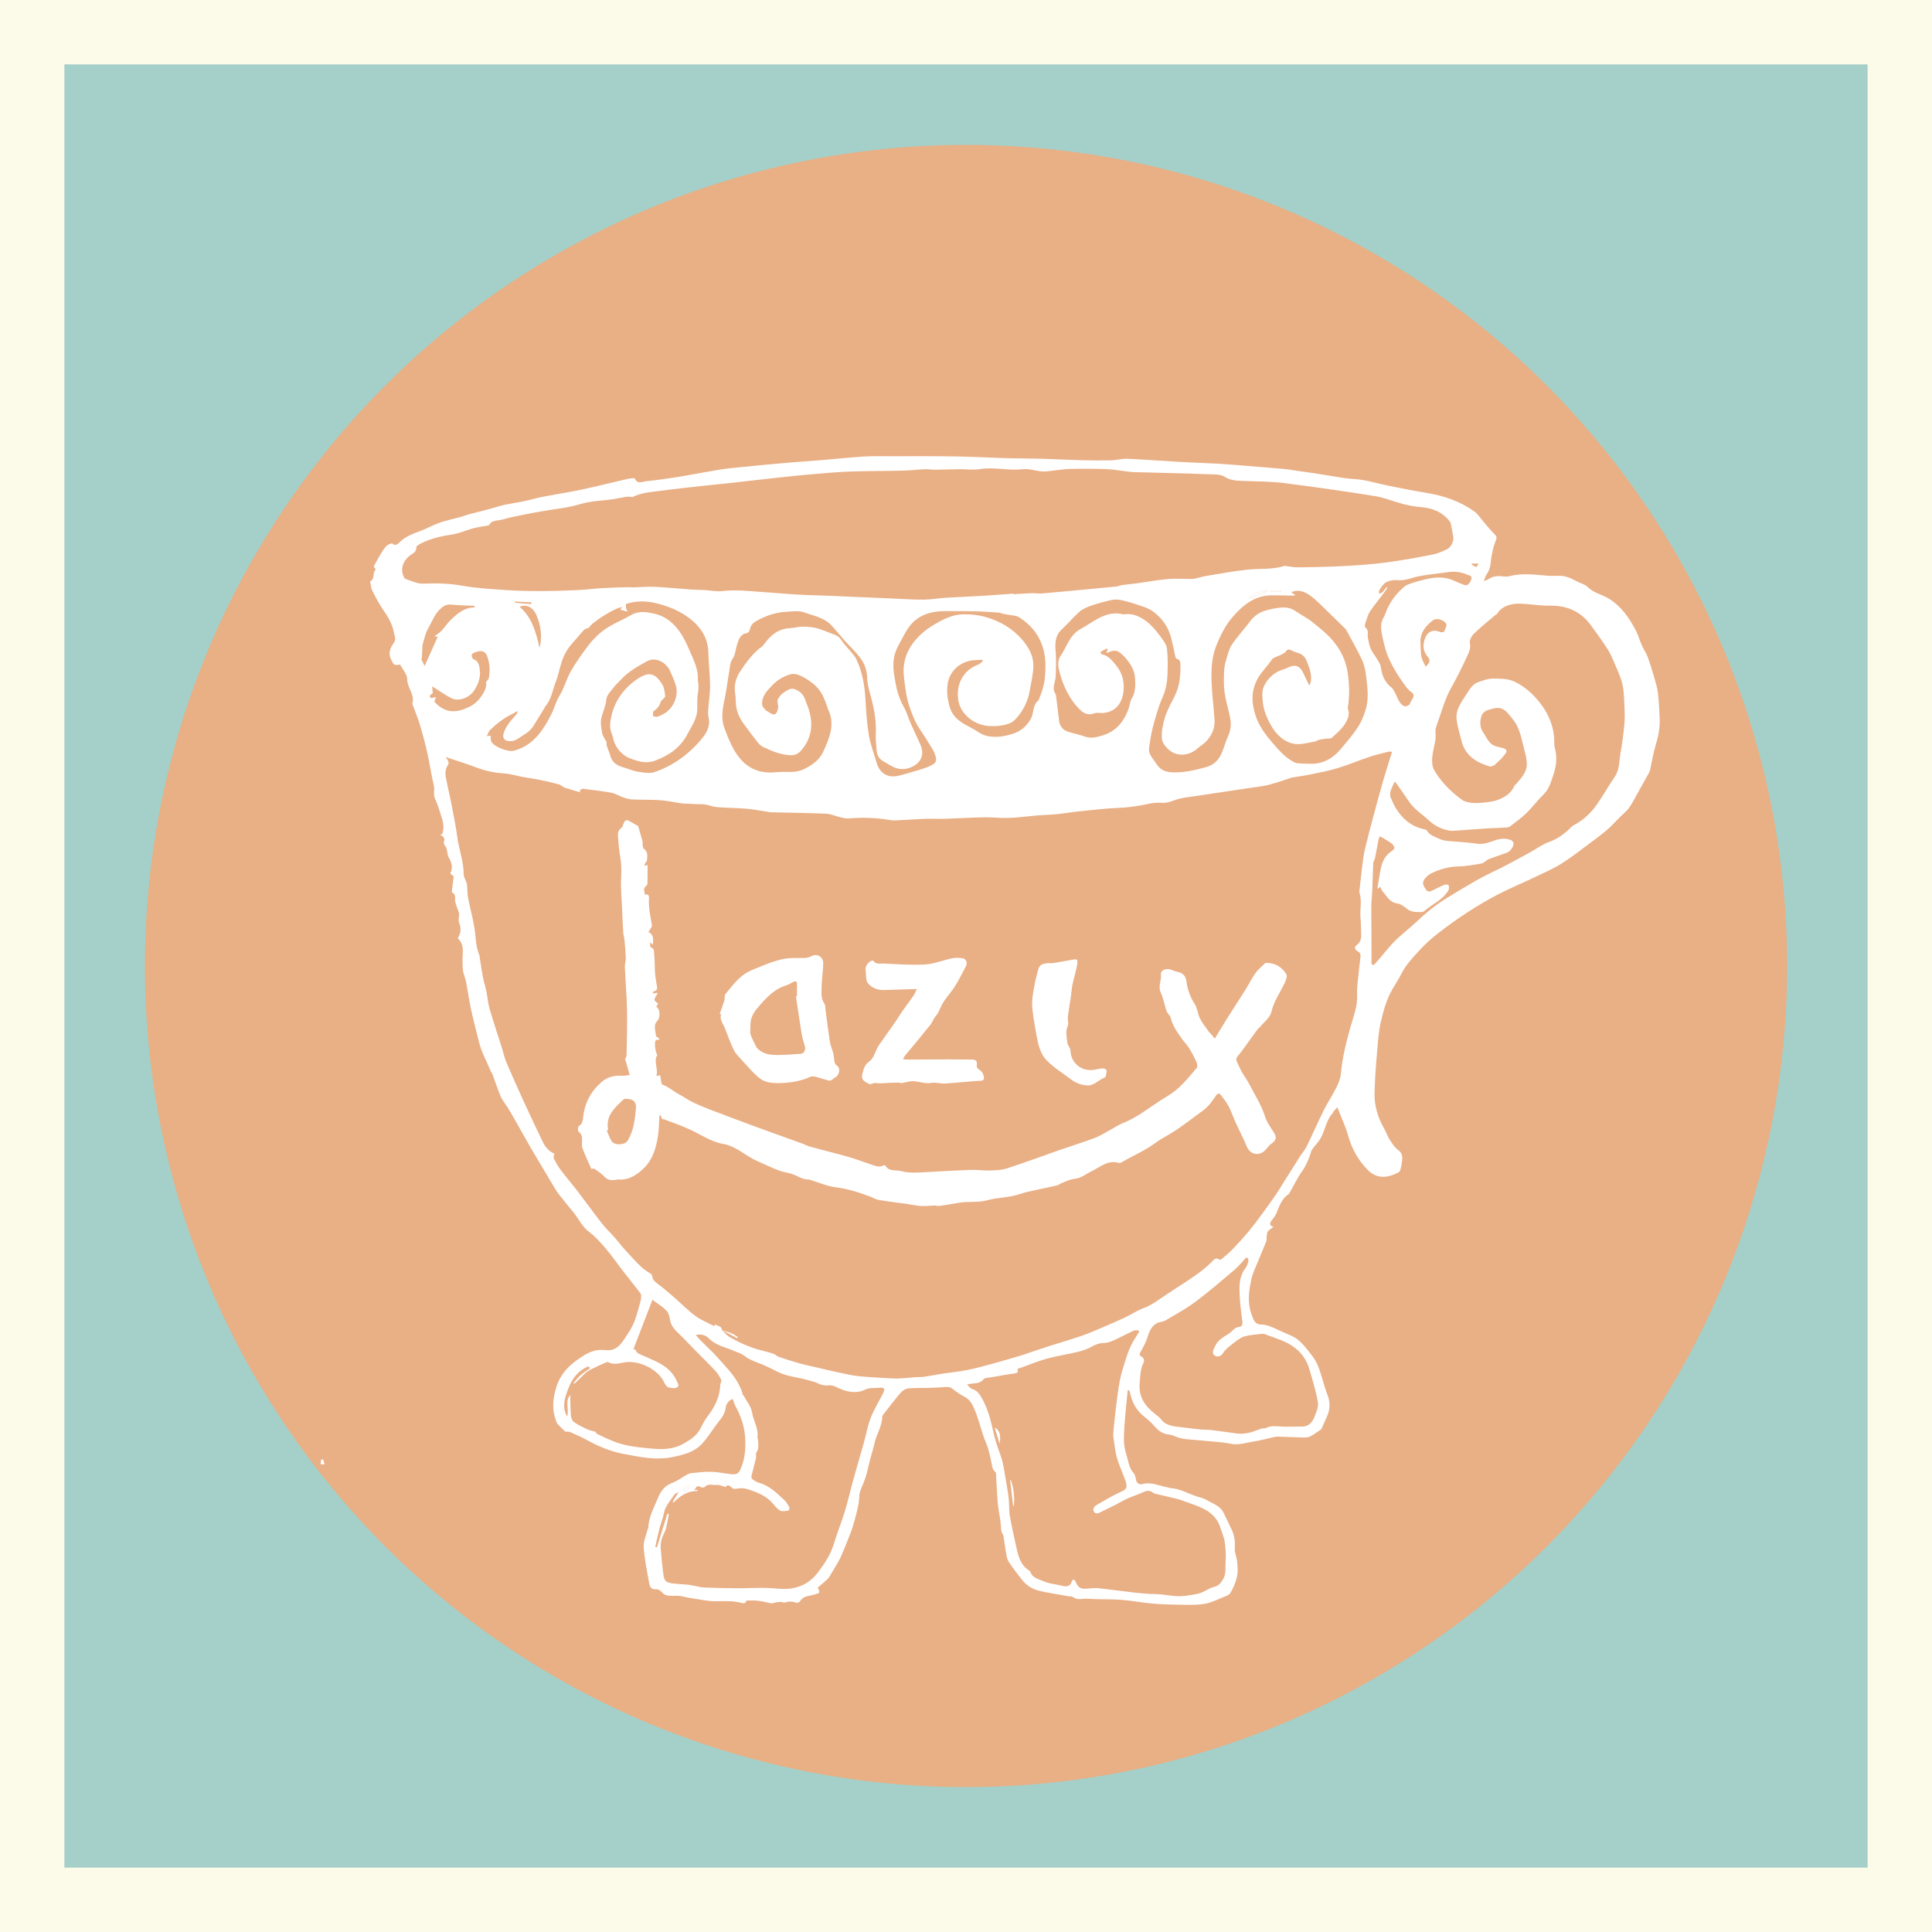 <?xml version="1.0" encoding="utf-8"?>
<!-- Generator: Adobe Illustrator 23.0.0, SVG Export Plug-In . SVG Version: 6.00 Build 0)  -->
<svg version="1.1" id="Layer_1" xmlns="http://www.w3.org/2000/svg" xmlns:xlink="http://www.w3.org/1999/xlink" x="0px" y="0px"
	 viewBox="0 0 300 300" enable-background="new 0 0 300 300" xml:space="preserve">
<rect fill="#FCFAE9" width="300" height="300"/>
<rect x="10" y="10" fill="#A4D0C9" width="280" height="280"/>
<g id="lazis">
	<circle fill="#E9AF85" cx="150" cy="150" r="127.5"/>
	<g>
		<path fill="#FFFFFF" d="M115.91,248.53c-0.17,0.65-0.67,0.38-1.15,0.28c-0.42-0.09-0.85-0.14-1.29-0.17
			c-0.44-0.03-0.89-0.01-1.34-0.01c-0.48,0-0.97,0.03-1.45,0c-0.44-0.02-0.88-0.07-1.31-0.14c-1.15-0.19-2.32-0.34-3.45-0.61
			c-0.55-0.13-1.04-0.09-1.58-0.08c-0.46,0.01-1.13-0.03-1.56-0.56c-0.2-0.25-0.63-0.49-0.93-0.46c-0.74,0.08-0.95-0.42-1.04-0.91
			c-0.34-1.87-0.73-3.75-0.86-5.64c-0.06-0.93,0.42-1.9,0.65-2.86c0.02-0.06,0.08-0.12,0.08-0.19c0.04-1.67,0.89-3.08,1.48-4.56
			c0.41-1.04,1.06-1.96,2.27-2.38c0.79-0.28,1.47-0.85,2.21-1.25c0.25-0.13,0.53-0.23,0.81-0.26c1.01-0.09,2.02-0.22,3.03-0.19
			c0.96,0.03,1.91,0.23,2.87,0.35c1.19,0.14,1.39-0.09,1.82-1.21c0.52-1.36,0.6-2.71,0.55-4.15c-0.06-1.91-0.65-3.6-1.54-5.24
			c-0.17-0.31-0.25-0.66-0.39-1.05c-0.7,0.2-1.04,0.82-1.1,1.33c-0.14,1.23-0.99,1.98-1.62,2.88c-0.64,0.91-1.27,1.85-2.01,2.68
			c-1.2,1.34-2.85,1.75-4.55,2.11c-2.66,0.56-5.22-0.01-7.8-0.5c-2-0.38-3.84-1.19-5.62-2.15c-0.83-0.45-1.69-0.84-2.55-1.22
			c-0.19-0.09-0.45-0.04-0.75-0.06c-0.09-0.09-0.29-0.25-0.46-0.43c-0.33-0.35-0.76-0.67-0.93-1.09c-0.72-1.79-0.6-3.53-0.01-5.42
			c0.73-2.32,2.37-3.71,4.23-4.87c0.93-0.58,2.08-1.04,3.34-0.86c1.21,0.17,2.06-0.36,2.78-1.41c0.71-1.04,1.42-2.06,1.85-3.24
			c0.33-0.9,0.56-1.84,0.82-2.76c0.06-0.21,0.12-0.44,0.13-0.66c0.01-0.25,0.05-0.56-0.08-0.73c-0.84-1.12-1.74-2.2-2.59-3.31
			c-0.92-1.18-1.77-2.42-2.73-3.56c-0.81-0.96-1.66-1.93-2.66-2.68c-1.17-0.87-1.68-2.18-2.58-3.22c-0.55-0.64-1.07-1.3-1.6-1.97
			c-0.33-0.41-0.67-0.82-0.95-1.27c-0.55-0.87-1.06-1.77-1.59-2.65c-0.78-1.31-1.57-2.61-2.33-3.92c-0.7-1.21-1.38-2.44-2.07-3.66
			c-0.46-0.82-0.93-1.63-1.41-2.44c-0.39-0.64-0.9-1.22-1.2-1.9c-0.48-1.1-0.83-2.25-1.25-3.38c-0.06-0.17-0.19-0.31-0.26-0.47
			c-0.26-0.58-0.51-1.16-0.77-1.74c-0.26-0.59-0.55-1.16-0.76-1.77c-0.24-0.69-0.41-1.4-0.59-2.11c-0.36-1.47-0.74-2.93-1.05-4.4
			c-0.28-1.33-0.46-2.69-0.72-4.03c-0.12-0.59-0.41-1.16-0.47-1.75c-0.08-0.86-0.08-1.74-0.02-2.61c0.06-0.91-0.1-1.69-0.77-2.3
			c0.48-0.8,0.56-1.58,0.19-2.43c-0.11-0.26-0.03-0.6-0.03-0.9c0-0.19,0.07-0.39,0.03-0.56c-0.21-0.78-0.68-1.57-0.62-2.32
			c0.06-0.65-0.24-0.77-0.51-0.94c0.1-0.84,0.2-1.62,0.3-2.47c-0.11-0.09-0.29-0.25-0.54-0.46c0.45-0.83,0.28-1.62-0.21-2.43
			c-0.24-0.4-0.22-0.96-0.36-1.43c-0.07-0.22-0.26-0.41-0.36-0.63c-0.06-0.12-0.1-0.3-0.05-0.41c0.21-0.55-0.06-0.84-0.57-1.1
			c0.19-0.09,0.33-0.15,0.35-0.16c0.06-0.43,0.17-0.77,0.15-1.11c-0.03-0.44-0.11-0.88-0.24-1.3c-0.33-1.03-0.63-2.08-1.08-3.06
			c-0.31-0.67-0.01-1.32-0.17-1.99c-0.39-1.63-0.62-3.29-0.98-4.92c-0.32-1.47-0.7-2.92-1.13-4.36c-0.31-1.05-0.73-2.06-1.1-3.09
			c-0.05-0.13-0.16-0.27-0.13-0.37c0.42-1.4-0.8-2.45-0.8-3.81c0-0.75-0.71-1.51-1.11-2.26c-0.94,0.18-0.95,0.08-1.38-0.76
			c-0.51-1.03-0.14-1.84,0.42-2.62c0.39-0.54,0.12-1.05,0.02-1.55c-0.25-1.31-0.89-2.45-1.66-3.54c-0.66-0.94-1.19-1.99-1.72-3.02
			c-0.19-0.38-0.21-0.85-0.3-1.28c-0.01-0.06,0-0.17,0.04-0.19c0.72-0.39,0.24-1.32,0.81-1.79c0.01-0.01-0.14-0.21-0.32-0.48
			c0.42-0.74,0.88-1.64,1.43-2.48c0.29-0.44,0.61-0.91,1.19-1.04c0.08-0.02,0.2-0.09,0.24-0.06c0.64,0.56,1.04-0.09,1.37-0.38
			c0.84-0.72,1.79-1.11,2.81-1.47c1.09-0.39,2.11-0.98,3.2-1.37c1.06-0.37,2.18-0.59,3.27-0.89c0.48-0.13,0.93-0.33,1.41-0.45
			c1.41-0.38,2.84-0.68,4.22-1.12c1.69-0.53,3.45-0.64,5.16-1.1c2.48-0.67,5.05-0.96,7.57-1.49c2.48-0.52,4.93-1.14,7.4-1.71
			c0.33-0.08,0.66-0.12,1-0.15c0.1-0.01,0.28,0.02,0.3,0.07c0.37,0.93,1.12,0.47,1.69,0.41c1.65-0.17,3.29-0.4,4.93-0.66
			c2.19-0.36,4.36-0.79,6.54-1.15c1.04-0.17,2.1-0.26,3.15-0.37c2.39-0.24,4.77-0.47,7.16-0.68c1.81-0.16,3.63-0.27,5.45-0.42
			c2.21-0.18,4.41-0.42,6.62-0.56c1.34-0.09,2.69-0.05,4.04-0.05c3.32,0,6.64-0.03,9.96,0.03c2.77,0.04,5.54,0.2,8.3,0.28
			c1.75,0.05,3.5,0.03,5.25,0.08c2.08,0.06,4.17,0.18,6.25,0.23c1.5,0.04,3,0.05,4.49,0.02c0.89-0.02,1.79-0.28,2.68-0.24
			c2.67,0.11,5.34,0.33,8.01,0.48c2.05,0.12,4.11,0.18,6.16,0.29c1.4,0.08,2.79,0.2,4.18,0.32c2.03,0.16,4.07,0.32,6.1,0.51
			c0.6,0.05,1.19,0.17,1.79,0.26c0.92,0.13,1.85,0.25,2.77,0.39c1.56,0.24,3.11,0.52,4.67,0.75c0.95,0.14,1.93,0.13,2.87,0.3
			c1.32,0.24,2.62,0.62,3.93,0.88c1.98,0.4,3.96,0.79,5.95,1.12c2.69,0.44,5.22,1.31,7.44,2.91c0.47,0.34,0.8,0.89,1.2,1.34
			c0.58,0.67,1.12,1.39,1.75,2.01c0.54,0.52,0.55,0.66,0.27,1.31c-0.29,0.68-0.43,1.44-0.58,2.17c-0.13,0.63-0.11,1.29-0.28,1.9
			c-0.13,0.48-0.46,0.92-0.69,1.38c-0.07,0.15-0.11,0.32-0.23,0.67c0.35-0.15,0.56-0.21,0.73-0.32c0.74-0.5,1.55-0.5,2.39-0.4
			c0.26,0.03,0.55,0.04,0.8-0.03c2.01-0.55,4.02-0.23,6.03-0.08c0.62,0.05,1.25,0,1.88,0.01c0.95,0.02,1.78,0.41,2.6,0.86
			c0.55,0.3,1.25,0.44,1.66,0.86c0.95,0.97,2.27,1.17,3.36,1.85c1.88,1.19,3.07,2.9,4.08,4.79c0.42,0.79,0.66,1.68,1.03,2.51
			c0.25,0.57,0.63,1.09,0.85,1.67c0.41,1.11,0.75,2.24,1.08,3.38c0.22,0.75,0.44,1.51,0.53,2.28c0.15,1.34,0.23,2.69,0.28,4.04
			c0.05,1.43-0.24,2.8-0.66,4.17c-0.35,1.17-0.54,2.39-0.8,3.59c-0.04,0.17-0.08,0.36-0.16,0.51c-0.6,1.08-1.2,2.16-1.81,3.24
			c-0.43,0.77-0.82,1.57-1.33,2.28c-0.36,0.51-0.89,0.91-1.34,1.36c-0.63,0.63-1.22,1.29-1.88,1.88c-0.72,0.64-1.49,1.23-2.26,1.8
			c-1.62,1.2-3.2,2.46-4.9,3.55c-1.29,0.83-2.72,1.44-4.11,2.11c-1.92,0.92-3.9,1.73-5.79,2.71c-1.65,0.85-3.26,1.81-4.82,2.82
			c-1.58,1.02-3.1,2.12-4.58,3.27c-1.02,0.79-2,1.67-2.87,2.63c-1.01,1.1-2.08,2.23-2.75,3.54c-0.44,0.87-0.98,1.69-1.46,2.52
			c-0.91,1.59-1.38,3.31-1.78,5.04c-0.36,1.54-0.45,3.15-0.59,4.74c-0.18,2.09-0.34,4.19-0.39,6.29c-0.05,1.97,0.5,3.82,1.49,5.54
			c0.31,0.54,0.5,1.16,0.84,1.68c0.39,0.6,0.78,1.26,1.34,1.66c0.7,0.49,0.67,1.09,0.6,1.75c-0.05,0.44-0.15,0.89-0.26,1.32
			c-0.04,0.16-0.17,0.34-0.31,0.41c-1.63,0.85-3.3,1.07-4.73-0.37c-1.45-1.46-2.46-3.2-3.03-5.22c-0.42-1.52-1.11-2.97-1.72-4.55
			c-0.23,0.26-0.43,0.48-0.62,0.71c-0.04,0.05-0.03,0.14-0.07,0.19c-1.21,1.28-1.21,3.18-2.31,4.52c-0.25,0.31-0.51,0.61-0.75,0.93
			c-0.12,0.16-0.25,0.32-0.3,0.51c-0.33,1.1-0.75,2.13-1.42,3.09c-0.74,1.04-1.29,2.21-1.93,3.32c-0.06,0.1-0.12,0.21-0.2,0.26
			c-1.06,0.71-1.41,1.86-1.86,2.95c-0.15,0.37-0.41,0.7-0.66,1.01c-0.38,0.48-0.54,0.88,0.22,1.09c-0.34,0.27-0.69,0.45-0.91,0.74
			c-0.15,0.2-0.13,0.54-0.16,0.82c-0.03,0.22,0.03,0.46-0.05,0.65c-0.41,1.06-0.87,2.1-1.29,3.15c-0.37,0.94-0.85,1.85-1.05,2.83
			c-0.31,1.47-0.55,2.96-0.22,4.5c0.12,0.55,0.3,1.03,0.5,1.54c0.24,0.6,0.58,0.93,1.23,0.94c1.23,0.02,2.25,0.67,3.33,1.14
			c0.83,0.37,1.74,0.68,2.43,1.24c0.81,0.66,1.45,1.55,2.11,2.38c0.38,0.48,0.7,1.02,0.94,1.58c0.3,0.68,0.49,1.41,0.72,2.13
			c0.26,0.81,0.46,1.64,0.78,2.42c0.46,1.16,0.44,2.27-0.07,3.39c-0.28,0.62-0.53,1.26-0.82,1.87c-0.06,0.13-0.21,0.22-0.33,0.3
			c-0.48,0.32-0.94,0.67-1.45,0.93c-0.3,0.15-0.68,0.18-1.03,0.17c-1.33-0.03-2.65-0.11-3.97-0.14c-0.34-0.01-0.68,0.09-1.01,0.16
			c-0.93,0.2-1.86,0.46-2.8,0.6c-1.16,0.18-2.27,0.6-3.52,0.35c-1.53-0.31-3.11-0.35-4.67-0.52c-1.44-0.16-2.93-0.09-4.29-0.76
			c-0.31-0.15-0.7-0.14-1.04-0.22c-0.86-0.19-1.44-0.73-2-1.38c-0.52-0.61-1.17-1.1-1.78-1.63c-0.91-0.79-1.44-1.8-1.75-2.94
			c-0.08-0.29-0.16-0.58-0.24-0.87c-0.08,0.01-0.16,0.01-0.24,0.02c-0.12,1.22-0.26,2.45-0.36,3.67c-0.11,1.34-0.23,2.68-0.23,4.03
			c0,0.74,0.15,1.51,0.37,2.22c0.32,1.01,0.38,2.13,1.18,2.98c0.23,0.24,0.25,0.7,0.35,1.07c0.14,0.5,0.5,0.7,0.97,0.58
			c1.4-0.37,2.64,0.3,3.95,0.52c0.11,0.02,0.21,0.09,0.32,0.1c1.5,0.06,2.78,0.84,4.16,1.3c0.55,0.18,1.15,0.3,1.64,0.6
			c0.9,0.55,1.96,0.82,2.53,1.93c0.46,0.91,0.88,1.81,1.31,2.73c0.45,0.97,0.48,1.88,0.44,2.89c-0.03,0.65,0.31,1.3,0.36,1.96
			c0.07,0.79,0.15,1.62-0.02,2.38c-0.19,0.87-0.58,1.73-1.03,2.51c-0.19,0.33-0.73,0.5-1.15,0.67c-0.88,0.36-1.76,0.8-2.68,0.98
			c-0.98,0.2-2.02,0.2-3.03,0.19c-1.71-0.02-3.43-0.05-5.14-0.19c-1.65-0.13-3.28-0.47-4.93-0.59c-1.76-0.13-3.53-0.04-5.29-0.17
			c-0.73-0.06-1.52,0.29-2.22-0.26c-0.17-0.13-0.48-0.09-0.72-0.13c-1.01-0.18-2.02-0.34-3.02-0.53c-0.63-0.12-1.28-0.23-1.89-0.42
			c-0.99-0.31-1.79-0.92-2.41-1.76c-0.66-0.89-1.39-1.75-1.97-2.69c-0.28-0.45-0.33-1.06-0.43-1.61c-0.14-0.79-0.22-1.59-0.36-2.37
			c-0.05-0.25-0.28-0.47-0.31-0.72c-0.09-0.57-0.09-1.14-0.17-1.71c-0.12-0.86-0.32-1.72-0.39-2.58c-0.13-1.45-0.18-2.91-0.27-4.37
			c-0.01-0.18,0.02-0.43-0.09-0.51c-0.61-0.48-0.53-1.2-0.7-1.84c-0.22-0.84-0.35-1.71-0.69-2.49c-0.81-1.91-1.19-3.97-2.07-5.86
			c-0.31-0.65-0.69-1.17-1.36-1.51c-0.63-0.33-1.24-0.74-1.79-1.19c-0.39-0.33-0.77-0.36-1.23-0.32c-0.86,0.08-1.73,0.1-2.6,0.13
			c-1.03,0.03-2.07-0.02-3.1,0.08c-0.4,0.04-0.87,0.31-1.14,0.62c-0.95,1.11-1.83,2.27-2.73,3.42c-0.08,0.1-0.18,0.23-0.18,0.35
			c-0.01,1.52-0.93,2.78-1.22,4.22c-0.05,0.24-0.12,0.47-0.18,0.71c-0.16,0.6-0.34,1.2-0.5,1.8c-0.23,0.89-0.4,1.8-0.68,2.68
			c-0.24,0.76-0.61,1.47-0.86,2.23c-0.12,0.35-0.11,0.75-0.15,1.12c-0.03,0.29-0.04,0.6-0.1,0.88c-0.14,0.66-0.28,1.31-0.46,1.96
			c-0.23,0.81-0.45,1.63-0.75,2.42c-0.46,1.23-0.97,2.44-1.48,3.64c-0.16,0.37-0.36,0.73-0.56,1.08c-0.41,0.71-0.83,1.41-1.26,2.11
			c-0.12,0.19-0.26,0.37-0.43,0.51c-0.46,0.41-0.93,0.79-1.37,1.17c0.38,0.93,0.33,0.8-0.49,1.08c-0.78,0.26-1.77,0.17-2.29,1.08
			c-0.08,0.14-0.44,0.26-0.59,0.2c-0.65-0.26-1.27-0.19-1.91,0c-0.08,0.02-0.19-0.12-0.29-0.12c-0.28,0-0.57,0.01-0.85,0.05
			c-0.27,0.04-0.55,0.2-0.8,0.16c-0.6-0.08-1.19-0.29-1.79-0.35C117.3,248.48,116.64,248.53,115.91,248.53z M112.09,206.54
			c0.03-0.01,0.05-0.01,0.05-0.01c0.37,0.36,0.68,0.81,1.11,1.06c1.7,0.98,3.49,1.77,5.42,2.21c0.5,0.12,0.99,0.25,1.47,0.43
			c0.27,0.1,0.48,0.35,0.74,0.44c1.06,0.36,2.12,0.71,3.2,1.01c0.95,0.27,1.92,0.46,2.88,0.69c1.1,0.26,2.2,0.53,3.31,0.76
			c1.05,0.22,2.1,0.47,3.16,0.57c1.71,0.17,3.42,0.24,5.14,0.34c0.44,0.03,0.89,0.02,1.34-0.01c0.78-0.05,1.56-0.13,2.35-0.19
			c0.42-0.03,0.84,0,1.26-0.06c0.93-0.14,1.86-0.32,2.79-0.47c1.32-0.2,2.66-0.33,3.96-0.59c1.34-0.27,2.66-0.64,3.98-1
			c1.49-0.41,2.97-0.85,4.45-1.29c0.28-0.08,0.56-0.18,0.83-0.28c1.09-0.36,2.17-0.74,3.26-1.09c1.75-0.56,3.51-1.06,5.24-1.66
			c1.24-0.43,2.45-0.98,3.67-1.5c1.03-0.44,2.06-0.88,3.07-1.36c0.94-0.45,1.82-1.06,2.79-1.41c0.95-0.34,1.74-0.87,2.55-1.43
			c1.73-1.2,3.53-2.29,5.26-3.49c0.96-0.66,1.9-1.38,2.72-2.2c0.42-0.43,0.65-0.84,1.29-0.4c0.07,0.05,0.29-0.08,0.4-0.17
			c0.57-0.5,1.17-0.98,1.69-1.53c0.86-0.9,1.69-1.82,2.48-2.77c0.72-0.87,1.4-1.79,2.07-2.7c0.74-1,1.45-2.01,2.16-3.03
			c0.37-0.53,0.69-1.1,1.03-1.64c0.34-0.54,0.68-1.07,1.02-1.61c0.54-0.85,1.06-1.71,1.61-2.56c0.35-0.55,0.8-1.05,1.08-1.63
			c0.89-1.82,1.7-3.69,2.6-5.51c0.61-1.23,1.39-2.38,2-3.61c0.34-0.69,0.64-1.45,0.7-2.2c0.22-2.45,0.82-4.82,1.48-7.17
			c0.46-1.64,1.12-3.22,1.03-4.97c-0.03-0.67,0.02-1.35,0.09-2.02c0.12-1.3,0.29-2.59,0.43-3.89c0.04-0.38-0.02-0.67-0.43-0.89
			c-0.43-0.23-0.62-0.64-0.11-1c0.68-0.48,0.66-1.16,0.64-1.86c-0.02-0.76-0.02-1.53-0.09-2.28c-0.13-1.31,0.26-2.65-0.16-3.95
			c-0.04-0.12-0.02-0.27,0-0.4c0.15-1.29,0.28-2.58,0.45-3.87c0.1-0.82,0.2-1.65,0.39-2.46c0.39-1.66,0.83-3.31,1.27-4.95
			c0.51-1.92,1.03-3.85,1.58-5.76c0.42-1.46,0.89-2.91,1.37-4.43c-0.2-0.01-0.38-0.07-0.54-0.03c-0.99,0.25-1.98,0.48-2.95,0.8
			c-1.66,0.55-3.27,1.24-4.94,1.75c-1.37,0.42-2.78,0.68-4.18,0.97c-0.99,0.21-2,0.34-3,0.51c-0.04,0.01-0.08,0.04-0.13,0.05
			c-1.14,0.36-2.27,0.78-3.43,1.07c-1.06,0.26-2.16,0.37-3.24,0.53c-2.7,0.41-5.4,0.8-8.09,1.21c-0.94,0.14-1.9,0.22-2.81,0.49
			c-0.78,0.24-1.51,0.61-2.37,0.56c-0.64-0.04-1.31-0.02-1.94,0.12c-1.57,0.34-3.14,0.6-4.76,0.66c-2.11,0.08-4.22,0.35-6.33,0.56
			c-1.11,0.11-2.2,0.31-3.31,0.42c-0.97,0.1-1.96,0.11-2.93,0.19c-1.54,0.13-3.08,0.34-4.63,0.4c-1.25,0.05-2.5-0.13-3.75-0.1
			c-2.07,0.04-4.13,0.17-6.2,0.23c-0.92,0.03-1.84-0.03-2.76,0c-1.41,0.05-2.82,0.15-4.23,0.22c-0.43,0.02-0.86,0.07-1.28,0
			c-2.21-0.39-4.42-0.46-6.65-0.27c-0.41,0.03-0.84-0.1-1.25-0.2c-0.74-0.17-1.46-0.51-2.2-0.54c-2.83-0.12-5.67-0.15-8.51-0.22
			c-0.31-0.01-0.62-0.1-0.93-0.14c-1-0.15-1.99-0.34-2.99-0.42c-1.49-0.12-2.98-0.12-4.47-0.24c-0.63-0.05-1.23-0.3-1.86-0.41
			c-0.41-0.07-0.84-0.03-1.26-0.05c-0.62-0.03-1.24-0.06-1.86-0.09c-0.2-0.01-0.4-0.01-0.59-0.04c-1.11-0.17-2.21-0.42-3.32-0.49
			c-1.43-0.1-2.88-0.04-4.32-0.11c-0.49-0.02-0.99-0.19-1.47-0.36c-0.6-0.21-1.16-0.58-1.78-0.69c-1.46-0.27-2.95-0.43-4.42-0.61
			c-0.13-0.02-0.29,0.15-0.44,0.23c0.01,0.1,0.02,0.21,0.03,0.31c-0.8-0.24-1.6-0.45-2.39-0.72c-0.31-0.11-0.56-0.42-0.88-0.5
			c-1.01-0.28-2.04-0.51-3.07-0.72c-0.84-0.17-1.69-0.27-2.54-0.43c-0.93-0.17-1.84-0.48-2.77-0.54c-1.55-0.09-3.02-0.39-4.46-0.94
			c-1.56-0.59-3.16-1.08-4.74-1.61c0.07,0.25,0.26,0.35,0.33,0.51c0.08,0.19,0.16,0.49,0.07,0.62c-0.48,0.68-0.52,1.4-0.36,2.17
			c0.1,0.49,0.2,0.99,0.31,1.49c0.21,0.98,0.43,1.96,0.62,2.95c0.29,1.55,0.61,3.1,0.82,4.67c0.26,1.96,1.01,3.83,0.99,5.83
			c0,0.19,0.09,0.39,0.16,0.58c0.11,0.32,0.31,0.63,0.35,0.95c0.09,0.69,0.04,1.4,0.17,2.08c0.3,1.56,0.74,3.09,0.99,4.65
			c0.23,1.43,0.18,2.9,0.77,4.26c0.03,0.08,0.02,0.18,0.04,0.27c0.17,1.04,0.31,2.09,0.51,3.13c0.14,0.74,0.38,1.46,0.53,2.19
			c0.19,0.91,0.25,1.86,0.51,2.75c0.61,2.08,1.3,4.13,1.95,6.19c0.21,0.67,0.34,1.36,0.61,2c0.72,1.71,1.48,3.4,2.24,5.09
			c0.73,1.61,1.48,3.21,2.23,4.81c0.39,0.83,0.8,1.64,1.18,2.47c0.4,0.88,0.99,1.57,1.84,1.91c-0.04,0.26-0.18,0.56-0.09,0.73
			c0.32,0.64,0.67,1.27,1.1,1.84c0.82,1.09,1.72,2.13,2.56,3.22c1.29,1.68,2.53,3.41,3.84,5.08c0.62,0.79,1.36,1.47,2.02,2.23
			c0.54,0.62,1.03,1.28,1.59,1.89c0.81,0.9,1.63,1.79,2.5,2.63c0.46,0.44,1.05,0.75,1.59,1.13c0.09,0.26,0.12,0.71,0.37,0.97
			c0.42,0.45,0.97,0.78,1.45,1.18c0.62,0.51,1.23,1.04,1.84,1.57c1.06,0.93,2.05,1.95,3.18,2.77c0.88,0.64,1.92,1.05,2.87,1.55
			c0.07-0.12,0.12-0.2,0.17-0.27C111.39,205.95,112.09,205.84,112.09,206.54z M157.37,92.18c0,0.03,0,0.06,0.01,0.09
			c0.93-0.05,1.87-0.13,2.8-0.16c0.54-0.02,1.08,0.09,1.61,0.04c2.5-0.21,5-0.46,7.5-0.69c1.35-0.13,2.7-0.24,4.05-0.39
			c0.35-0.04,0.68-0.19,1.03-0.24c0.72-0.1,1.45-0.15,2.17-0.25c1.58-0.22,3.14-0.52,4.73-0.66c1.26-0.11,2.53-0.02,3.8-0.02
			c0.13,0,0.27-0.01,0.4-0.04c0.64-0.14,1.26-0.33,1.9-0.44c2.16-0.35,4.32-0.77,6.5-0.98c1.86-0.18,3.75,0.02,5.57-0.56
			c0.1-0.03,0.22,0.02,0.33,0.03c0.6,0.07,1.21,0.2,1.81,0.19c2.35-0.04,4.69-0.07,7.04-0.2c2.19-0.12,4.39-0.27,6.57-0.55
			c2.43-0.32,4.83-0.77,7.24-1.23c0.77-0.15,1.53-0.49,2.25-0.83c0.67-0.32,1.09-1.27,0.98-1.92c-0.1-0.6-0.2-1.2-0.32-1.79
			c-0.04-0.21-0.1-0.45-0.23-0.62c-1.12-1.46-2.65-2.06-4.44-2.21c-0.93-0.08-1.86-0.24-2.76-0.47c-1.47-0.38-2.9-1-4.39-1.24
			c-4.73-0.76-9.47-1.43-14.22-2.04c-1.82-0.23-3.68-0.22-5.52-0.3c-1.21-0.05-2.49,0.03-3.54-0.62c-0.79-0.49-1.58-0.39-2.39-0.43
			c-1.14-0.05-2.28-0.09-3.42-0.12c-2.4-0.07-4.8-0.13-7.2-0.19c-0.58-0.02-1.16-0.01-1.74-0.07c-1.2-0.13-2.4-0.37-3.6-0.42
			c-1.93-0.08-3.87-0.07-5.8-0.03c-0.91,0.02-1.81,0.19-2.72,0.28c-0.53,0.05-1.07,0.15-1.6,0.1c-1-0.08-2.01-0.46-2.98-0.34
			c-2.24,0.26-4.46-0.39-6.69-0.01c-0.96,0.16-1.97,0-2.96,0.01c-1.34,0.01-2.68,0.06-4.02,0.08c-0.49,0-0.99-0.1-1.47-0.08
			c-1.14,0.05-2.27,0.19-3.41,0.22c-2.72,0.07-5.45,0.05-8.17,0.14c-1.87,0.06-3.75,0.23-5.62,0.39c-1.92,0.16-3.84,0.36-5.76,0.57
			c-2.18,0.23-4.37,0.5-6.55,0.74c-1.71,0.19-3.42,0.35-5.13,0.54c-2.13,0.24-4.26,0.46-6.39,0.75c-1.49,0.2-3.03,0.27-4.41,0.98
			c-0.06,0.03-0.17-0.04-0.26-0.04c-0.26-0.01-0.53-0.03-0.78,0.01c-0.68,0.1-1.34,0.26-2.02,0.36c-1.71,0.26-3.43,0.25-5.14,0.78
			c-1.83,0.57-3.79,0.72-5.69,1.06c-1.06,0.19-2.12,0.37-3.17,0.59c-1.09,0.23-2.18,0.45-3.25,0.75c-0.67,0.19-1.52,0.03-1.96,0.83
			c-0.05,0.09-0.28,0.09-0.43,0.12c-0.68,0.13-1.38,0.21-2.05,0.39c-1.08,0.29-2.12,0.78-3.21,0.95c-1.63,0.24-3.21,0.59-4.7,1.3
			c-0.35,0.17-0.91,0.46-0.9,0.68c0.01,0.64-0.35,0.86-0.77,1.13c-1.25,0.82-1.74,2.14-1.25,3.31c0.07,0.18,0.18,0.43,0.33,0.48
			c0.91,0.29,1.85,0.78,2.76,0.74c2.07-0.09,4.09-0.04,6.14,0.33c2.22,0.39,4.5,0.51,6.76,0.67c1.71,0.12,3.44,0.15,5.15,0.15
			c1.97,0,3.94-0.06,5.91-0.15c1.25-0.05,2.5-0.23,3.75-0.3c1.31-0.08,2.62-0.11,3.93-0.15c0.33-0.01,0.67,0.04,1.01,0.03
			c1.09-0.03,2.18-0.14,3.26-0.09c1.89,0.09,3.78,0.28,5.68,0.42c0.67,0.05,1.34,0.04,2,0.08c0.97,0.05,1.96,0.27,2.9,0.16
			c1.96-0.24,3.89-0.01,5.83,0.12c1.97,0.13,3.94,0.32,5.91,0.43c1.77,0.1,3.55,0.13,5.32,0.2c0.88,0.03,1.75,0.08,2.63,0.12
			c2.26,0.1,4.52,0.2,6.79,0.29c1.59,0.07,3.17,0.18,4.76,0.17c1.13-0.01,2.27-0.22,3.4-0.29c2.01-0.12,4.02-0.2,6.03-0.32
			C154.37,92.4,155.87,92.28,157.37,92.18z M150.17,214.98c0.28,0.27,0.48,0.62,0.76,0.69c0.81,0.22,1.21,0.85,1.56,1.48
			c0.81,1.45,1.27,3.04,1.63,4.66c0.18,0.81,0.38,1.61,0.63,2.41c0.27,0.87,0.64,1.72,0.87,2.6c0.23,0.86,0.35,1.74,0.5,2.62
			c0.18,1.07,0.39,2.14,0.51,3.22c0.1,0.89,0.02,1.8,0.17,2.67c0.31,1.79,0.71,3.56,1.11,5.33c0.29,1.28,0.71,2.5,1.94,3.23
			c0.07,0.04,0.14,0.13,0.16,0.21c0.32,0.95,1.29,1.09,2,1.42c0.89,0.42,1.95,0.47,2.93,0.72c0.74,0.19,1.28,0.08,1.51-0.74
			c0.03-0.1,0.18-0.23,0.26-0.22c0.1,0.02,0.22,0.14,0.27,0.25c0.48,1.05,0.77,1.23,1.87,1.15c0.55-0.04,1.11-0.13,1.65-0.07
			c1.91,0.2,3.8,0.48,5.71,0.69c1.09,0.12,2.19,0.22,3.29,0.23c1.51,0.02,2.98,0.5,4.53,0.27c1.05-0.16,2.09-0.22,3.05-0.74
			c0.48-0.26,0.98-0.55,1.5-0.67c0.65-0.15,0.95-0.56,1.28-1.07c0.59-0.89,0.38-1.87,0.45-2.81c0.08-1.03,0-2.09-0.14-3.12
			c-0.11-0.74-0.45-1.44-0.67-2.16c-0.6-1.94-2.12-2.85-3.88-3.5c-0.5-0.18-1.01-0.37-1.52-0.54c-0.44-0.15-0.88-0.33-1.33-0.44
			c-1.15-0.29-2.31-0.55-3.46-0.82c-0.11-0.03-0.21-0.09-0.29-0.16c-0.52-0.42-1.02-0.29-1.57-0.04c-0.79,0.36-1.63,0.63-2.42,0.98
			c-0.62,0.28-1.21,0.65-1.82,0.96c-0.85,0.43-1.71,0.85-2.57,1.26c-0.43,0.21-0.76-0.05-0.86-0.38c-0.06-0.21,0.14-0.64,0.35-0.76
			c1.35-0.79,2.69-1.6,4.11-2.23c0.69-0.31,0.76-0.68,0.63-1.24c-0.09-0.41-0.27-0.81-0.42-1.21c-0.35-0.95-0.78-1.87-1.04-2.84
			c-0.25-0.94-0.35-1.93-0.5-2.9c-0.04-0.28-0.07-0.57-0.04-0.85c0.12-1.26,0.23-2.53,0.39-3.79c0.19-1.48,0.36-2.97,0.64-4.44
			c0.21-1.06,0.56-2.1,0.88-3.14c0.24-0.76,0.5-1.52,0.85-2.23c0.36-0.74,0.84-1.43,1.27-2.15c-0.05-0.07-0.09-0.13-0.14-0.2
			c-0.25,0.02-0.53-0.04-0.73,0.06c-1.04,0.48-2.05,1.03-3.09,1.5c-0.47,0.21-1,0.41-1.5,0.41c-0.74,0.01-1.33,0.24-1.96,0.59
			c-0.66,0.37-1.4,0.62-2.14,0.79c-1.6,0.39-3.24,0.63-4.82,1.06c-1.34,0.37-2.63,0.92-3.95,1.39c-0.18,0.07-0.37,0.11-0.58,0.18
			c0.14,0.42,0.1,0.65-0.4,0.71c-1.22,0.16-2.43,0.39-3.64,0.6c-0.42,0.07-0.99,0.05-1.22,0.31
			C152.05,215.01,151.12,214.7,150.17,214.98z M212.97,149.71c0.11,0.05,0.22,0.1,0.34,0.16c0.34-0.38,0.69-0.76,1.02-1.15
			c0.74-0.86,1.44-1.77,2.24-2.58c0.82-0.82,1.74-1.54,2.61-2.31c0.85-0.76,1.67-1.55,2.54-2.27c0.8-0.66,1.63-1.29,2.51-1.84
			c1.55-0.98,3.14-1.92,4.72-2.84c0.87-0.51,1.78-0.95,2.67-1.41c0.64-0.32,1.3-0.6,1.93-0.94c1.33-0.7,2.64-1.41,3.96-2.13
			c1-0.55,1.94-1.27,3-1.65c1.14-0.41,2.07-1.02,2.94-1.81c0.31-0.29,0.61-0.63,0.97-0.83c1.45-0.78,2.59-1.82,3.55-3.2
			c0.99-1.41,1.82-2.91,2.79-4.33c0.76-1.1,0.65-2.46,0.88-3.71c0.27-1.45,0.45-2.92,0.59-4.39c0.09-0.89,0.06-1.8,0.02-2.7
			c-0.06-1.16-0.06-2.35-0.31-3.48c-0.25-1.12-0.77-2.2-1.22-3.27c-0.34-0.8-0.7-1.62-1.17-2.35c-0.79-1.23-1.66-2.41-2.52-3.59
			c-1.57-2.14-3.69-3.08-6.34-3.04c-1.41,0.02-2.82-0.21-4.23-0.3c-0.44-0.03-0.88-0.03-1.31,0.03c-1.1,0.15-2.08,0.54-2.7,1.55
			c-0.04,0.07-0.15,0.09-0.22,0.15c-1.13,0.96-2.29,1.88-3.35,2.91c-0.36,0.35-0.74,1.03-0.64,1.45c0.2,0.91-0.22,1.6-0.54,2.3
			c-0.73,1.62-1.55,3.2-2.41,4.76c-0.89,1.6-1.37,3.34-1.96,5.05c-0.2,0.59-0.5,1.24-0.43,1.82c0.14,1.12-0.25,2.11-0.42,3.17
			c-0.14,0.87-0.19,1.97,0.23,2.67c1.05,1.78,2.52,3.27,4.21,4.51c0.14,0.1,0.29,0.22,0.45,0.28c1.13,0.42,2.29,0.31,3.44,0.18
			c0.53-0.06,1.06-0.13,1.56-0.3c1.2-0.41,2.25-1.03,2.79-2.27c0.06-0.13,0.23-0.22,0.33-0.34c0.75-0.9,1.6-1.77,1.6-3.03
			c0-0.68-0.17-1.37-0.35-2.03c-0.47-1.71-0.67-3.54-1.87-4.97c-0.61-0.72-1.12-1.64-2.21-1.71c-0.45-0.03-0.91,0.14-1.36,0.25
			c-0.87,0.2-1.24,0.64-1.39,1.52c-0.12,0.72-0.03,1.41,0.38,2c0.54,0.78,0.86,1.77,1.86,2.14c0.42,0.16,0.87,0.22,1.3,0.34
			c0.52,0.14,0.62,0.54,0.26,0.92c-0.26,0.27-0.46,0.62-0.75,0.86c-0.55,0.45-1.02,1.26-1.84,1c-2-0.64-3.65-1.72-4.19-3.95
			c-0.27-1.11-0.63-2.21-0.75-3.33c-0.17-1.62,0.88-2.82,1.67-4.1c0.45-0.72,0.89-1.39,1.74-1.68c0.77-0.26,1.48-0.55,2.36-0.53
			c1.2,0.03,2.26-0.03,3.45,0.58c1.58,0.81,2.79,1.99,3.79,3.27c1.35,1.73,2.18,3.81,2.16,6.11c0,0.27,0.01,0.55,0.08,0.8
			c0.39,1.38,0.25,2.76-0.19,4.08c-0.37,1.11-0.65,2.27-1.56,3.15c-0.94,0.91-1.72,1.98-2.65,2.89c-0.77,0.75-1.65,1.38-2.5,2.04
			c-0.18,0.14-0.45,0.19-0.68,0.21c-0.98,0.06-1.96,0.08-2.94,0.14c-1.77,0.11-3.53,0.26-5.3,0.37c-0.35,0.02-0.72-0.06-1.06-0.15
			c-1.06-0.26-1.94-0.77-2.76-1.54c-1-0.94-2.21-1.66-3-2.85c-0.71-1.07-1.47-2.11-2.17-3.1c-0.02,0.02-0.17,0.19-0.25,0.39
			c-0.28,0.74-0.79,1.44-0.34,2.29c0.25,0.49,0.44,1.02,0.73,1.48c1.03,1.67,2.45,2.83,4.41,3.25c0.14,0.03,0.34,0.09,0.4,0.19
			c0.42,0.77,1.23,0.93,1.91,1.28c0.41,0.21,0.9,0.29,1.37,0.34c1.41,0.14,2.83,0.17,4.22,0.39c0.89,0.14,1.67,0.02,2.48-0.29
			c0.95-0.37,1.93-0.64,2.95-0.29c0.2,0.07,0.45,0.27,0.5,0.46c0.13,0.52-0.48,1.36-1.03,1.55c-0.94,0.33-1.88,0.66-2.82,1
			c-0.16,0.06-0.29,0.2-0.44,0.29c-0.21,0.13-0.4,0.34-0.63,0.38c-1.19,0.19-2.38,0.44-3.57,0.46c-1.53,0.03-2.94,0.42-4.28,1.08
			c-0.41,0.2-0.78,0.55-1.05,0.91c-0.43,0.57-0.12,1.09,0.24,1.6c0.36,0.5,0.73,0.28,1.12,0.09c0.58-0.28,1.15-0.59,1.75-0.83
			c0.19-0.08,0.62-0.03,0.65,0.06c0.08,0.24,0.09,0.58-0.03,0.79c-0.86,1.5-2.48,2.13-3.72,3.21c-0.12,0.11-0.33,0.18-0.5,0.18
			c-0.78-0.01-1.56,0.04-2.24-0.52c-0.45-0.36-0.98-0.76-1.52-0.83c-1.15-0.16-1.56-1.1-2.19-1.8c-0.19-0.21-0.27-0.5-0.41-0.76
			c-0.14,0.1-0.25,0.16-0.46,0.31c0.2-1.2,0.34-2.27,0.58-3.33c0.23-1.03,0.71-1.92,1.63-2.53c0.19-0.12,0.45-0.35,0.44-0.51
			c-0.02-0.23-0.21-0.51-0.41-0.66c-0.44-0.34-0.93-0.61-1.41-0.9c-0.14-0.09-0.3-0.15-0.45-0.22c-0.07,0.16-0.16,0.31-0.19,0.48
			c-0.19,0.97-0.36,1.94-0.55,2.9c-0.05,0.25-0.26,0.47-0.27,0.72c-0.07,1.47-0.1,2.95-0.16,4.43c-0.03,0.69-0.13,1.38-0.14,2.07
			c-0.02,1.26,0.01,2.51,0.01,3.77C212.97,146.06,212.97,147.88,212.97,149.71z M108.27,231.34c0.02,0.06,0.04,0.13,0.07,0.19
			c-1.58-0.06-2.72,0.76-3.77,1.79c-0.04-0.04-0.08-0.07-0.12-0.11c0.27-0.45,0.55-0.9,0.93-1.52c-0.31,0.17-0.53,0.21-0.62,0.35
			c-0.63,0.94-1.45,1.77-1.68,2.96c-0.15,0.79-0.47,1.55-0.67,2.33c-0.24,0.95-0.45,1.91-0.67,2.86c0.09,0.02,0.18,0.05,0.27,0.07
			c0.54-1.74,1.08-3.48,1.62-5.22c0.07,0.02,0.15,0.05,0.22,0.07c-0.05,0.29-0.08,0.59-0.15,0.88c-0.16,0.67-0.22,1.4-0.53,1.99
			c-0.43,0.81-0.64,1.64-0.57,2.52c0.1,1.31,0.23,2.62,0.4,3.92c0.14,1.09,0.39,1.31,1.51,1.46c0.69,0.09,1.39,0.1,2.08,0.17
			c0.36,0.03,0.71,0.1,1.06,0.16c0.57,0.1,1.14,0.28,1.72,0.3c1.73,0.07,3.46,0.1,5.18,0.11c1.35,0.01,2.7-0.07,4.05-0.06
			c0.92,0.01,1.83,0.11,2.75,0.16c2.34,0.11,4.28-0.71,5.69-2.59c1.04-1.38,1.98-2.81,2.48-4.51c0.49-1.67,1.17-3.28,1.67-4.95
			c0.51-1.69,0.9-3.41,1.37-5.11c0.49-1.78,1.02-3.54,1.52-5.32c0.38-1.36,0.62-2.78,1.13-4.09c0.51-1.32,1.28-2.54,1.92-3.82
			c0.1-0.21,0.22-0.47,0.16-0.67c-0.03-0.11-0.39-0.22-0.59-0.19c-0.83,0.11-1.62-0.07-2.51,0.37c-0.98,0.49-2.27,0.37-3.4-0.05
			c-0.66-0.25-1.34-0.72-1.98-0.67c-0.71,0.06-1.27-0.03-1.88-0.35c-0.43-0.22-0.93-0.3-1.41-0.45c-1.6-0.49-3.32-0.54-4.83-1.34
			c-0.45-0.24-0.92-0.45-1.38-0.68c-1.26-0.64-2.68-0.92-3.82-1.83c-0.41-0.33-0.97-0.46-1.46-0.68c-1.33-0.59-2.82-0.83-3.91-1.93
			c-0.5-0.51-1.18-0.79-2.08-0.55c0.28,0.31,0.48,0.56,0.71,0.79c0.94,0.95,1.94,1.85,2.82,2.85c1.17,1.34,2.46,2.57,3.25,4.23
			c0.2,0.42,0.4,0.81,0.47,1.27c0.02,0.13,0.18,0.24,0.25,0.37c0.43,0.81,1.09,1.59,1.22,2.44c0.21,1.35,1.07,2.55,0.85,3.97
			c-0.01,0.06,0.06,0.12,0.07,0.19c0.08,0.81,0.21,1.63-0.29,2.22c0,0.34,0.05,0.6-0.01,0.83c-0.22,0.92-0.48,1.82-0.7,2.74
			c-0.03,0.15,0.05,0.41,0.17,0.49c0.32,0.23,0.67,0.46,1.05,0.56c1.62,0.46,2.76,1.62,3.93,2.71c0.32,0.3,0.54,0.71,0.74,1.1
			c0.06,0.12-0.06,0.48-0.12,0.49c-0.44,0.05-0.99,0.19-1.32,0c-0.51-0.3-0.89-0.84-1.3-1.29c-0.99-1.06-2.3-1.55-3.61-1.99
			c-0.53-0.18-1.16-0.25-1.7-0.14c-0.4,0.08-0.66,0.11-0.95-0.19c-0.31-0.32-0.66-0.46-0.88-0.05c-0.53-0.13-1-0.37-1.44-0.32
			c-0.6,0.07-1.29-0.28-1.82,0.32c-0.1,0.11-0.48,0.11-0.64,0.01c-0.59-0.36-0.71,0.09-0.97,0.47
			C108.02,231.36,108.14,231.35,108.27,231.34z M193.53,195.25c-0.65,0.69-1.23,1.41-1.92,2c-1.97,1.67-3.94,3.36-6.01,4.91
			c-1.45,1.08-3.05,1.95-4.62,2.87c-0.41,0.24-0.95,0.23-1.37,0.46c-0.79,0.44-1.13,1.19-1.39,2.05c-0.25,0.83-0.67,1.63-1.11,2.37
			c-0.21,0.35-0.18,0.56,0.1,0.72c0.49,0.27,0.53,0.63,0.31,1.08c-0.47,0.96-0.44,1.98-0.55,3.01c-0.21,2.12,0.77,3.56,2.32,4.78
			c0.35,0.28,0.74,0.54,1,0.89c0.45,0.61,1.07,0.87,1.76,1.03c0.2,0.05,0.4,0.08,0.6,0.1c1.24,0.15,2.48,0.31,3.73,0.44
			c0.55,0.06,1.12,0.03,1.67,0.09c1.4,0.17,2.79,0.39,4.18,0.56c0.35,0.04,0.71,0.02,1.06-0.02c0.37-0.04,0.75-0.12,1.11-0.23
			c0.52-0.16,1.02-0.38,1.53-0.54c0.19-0.06,0.43,0.02,0.6-0.07c1.05-0.52,2.15-0.18,3.22-0.21c0.82-0.02,1.64-0.01,2.46-0.02
			c0.97-0.01,1.54-0.62,1.86-1.42c0.29-0.74,0.7-1.6,0.58-2.32c-0.29-1.74-0.83-3.44-1.32-5.14c-0.63-2.2-2.14-3.61-4.22-4.46
			c-0.91-0.37-1.83-0.69-2.76-1.03c-0.12-0.04-0.26-0.04-0.39-0.03c-0.68,0.07-1.37,0.13-2.05,0.25c-0.43,0.08-0.89,0.18-1.25,0.4
			c-0.66,0.41-1.27,0.89-1.87,1.38c-0.33,0.27-0.63,0.59-0.86,0.94c-0.29,0.43-0.67,0.65-1.14,0.49c-0.47-0.16-0.52-0.58-0.36-1.01
			c0.08-0.23,0.2-0.44,0.31-0.66c0.44-0.88,1.28-1.32,2.06-1.81c0.56-0.35,0.88-1.03,1.69-1.07c0.34-0.01,0.49-0.43,0.42-0.91
			c-0.21-1.55-0.41-3.1-0.44-4.66c-0.03-1.21,0.09-2.45,0.89-3.49c0.17-0.23,0.31-0.51,0.39-0.78
			C193.83,195.88,194.02,195.48,193.53,195.25z M201.08,92.34c-0.01,0.05-0.02,0.09-0.03,0.14c-0.3,0-0.6,0-0.9,0
			c-0.92-0.01-1.83-0.05-2.75-0.04c-2.65,0.04-4.48,1.6-6.07,3.45c-1.04,1.22-1.76,2.67-2.39,4.18c-0.59,1.42-0.79,2.9-0.82,4.33
			c-0.05,2.44,0.31,4.9,0.47,7.35c0.09,1.35-0.44,2.5-1.37,3.45c-0.37,0.38-0.85,0.64-1.25,1c-1.23,1.12-3.04,1.35-4.32,0.35
			c-0.56-0.44-1.18-1.19-1.23-1.84c-0.08-1.09,0.14-2.25,0.47-3.31c0.37-1.16,0.98-2.26,1.53-3.35c0.74-1.47,0.88-3.04,0.88-4.64
			c0-0.43,0.03-0.99-0.61-1.13c-0.07-0.02-0.15-0.16-0.17-0.26c-0.22-0.96-0.4-1.92-0.64-2.88c-0.43-1.76-1.44-3.18-2.88-4.22
			c-0.74-0.53-1.69-0.78-2.57-1.08c-0.84-0.29-1.7-0.53-2.57-0.7c-0.47-0.09-0.99-0.03-1.47,0.08c-1,0.23-2,0.49-2.96,0.83
			c-0.64,0.22-1.31,0.5-1.81,0.94c-0.97,0.85-1.8,1.86-2.75,2.74c-1.05,0.98-1.05,2.16-0.95,3.45c0.1,1.27,0.06,2.55,0.01,3.83
			c-0.04,0.95-0.68,1.89,0.02,2.83c0.02,0.03,0.01,0.09,0.02,0.13c0.16,1.3,0.34,2.6,0.48,3.9c0.1,0.91,0.59,1.49,1.43,1.76
			c0.87,0.28,1.78,0.45,2.64,0.76c0.87,0.31,1.7,0.09,2.49-0.13c2.27-0.63,3.6-2.24,4.3-4.43c0.15-0.46,0.19-0.98,0.44-1.39
			c0.59-0.97,0.56-2.05,0.51-3.07c-0.06-1.3-0.76-2.42-1.66-3.38c-1-1.06-1.43-1.17-2.69-0.62c-0.02,0.01-0.07-0.03-0.1-0.05
			c0.06-0.15,0.13-0.3,0.19-0.45c-0.04-0.06-0.09-0.12-0.13-0.18c-0.33,0.18-0.66,0.35-0.98,0.55c-0.01,0.01,0.1,0.35,0.18,0.36
			c0.97,0.15,1.54,0.89,2.1,1.54c0.78,0.92,1.26,1.96,1.32,3.27c0.08,2.04-0.76,4.06-3.12,4.3c-0.49,0.05-1.03-0.1-1.46,0.06
			c-1.13,0.42-1.86-0.16-2.52-0.88c-1.39-1.51-2.27-3.35-2.8-5.3c-0.23-0.85-0.52-1.86,0.12-2.78c0.4-0.58,0.7-1.23,1.04-1.86
			c0.5-0.91,1.07-1.76,2.02-2.27c0.49-0.27,0.97-0.56,1.44-0.86c1.59-1.01,3.2-1.94,5.21-1.42c0.06,0.02,0.13-0.01,0.2-0.02
			c0.95-0.12,1.79,0.12,2.63,0.59c1.28,0.72,2.16,1.8,3,2.94c0.4,0.55,0.88,1.17,0.95,1.79c0.16,1.39,0.14,2.8,0.08,4.2
			c-0.06,1.15-0.26,2.26-0.75,3.36c-0.65,1.44-1.06,2.99-1.48,4.52c-0.31,1.14-0.47,2.32-0.64,3.48c-0.04,0.3,0.06,0.67,0.21,0.95
			c0.32,0.56,0.73,1.07,1.1,1.61c0.51,0.76,1.34,1.05,2.14,1.1c1.87,0.11,3.68-0.31,5.47-0.82c1.25-0.35,1.98-1.19,2.44-2.31
			c0.32-0.78,0.53-1.62,0.89-2.39c0.46-0.99,0.56-1.99,0.34-3.02c-0.27-1.29-0.66-2.56-0.85-3.86c-0.15-1.05-0.11-2.14-0.08-3.21
			c0.02-0.6,0.14-1.21,0.31-1.79c0.24-0.82,0.44-1.71,0.9-2.41c0.84-1.26,1.89-2.37,2.8-3.59c0.67-0.91,1.54-1.49,2.61-1.77
			c0.65-0.17,1.31-0.31,1.98-0.38c0.88-0.1,1.73-0.03,2.5,0.52c0.82,0.58,1.75,1.02,2.53,1.64c1.16,0.93,2.36,1.87,3.31,3
			c1.15,1.37,1.94,2.95,2.24,4.81c0.3,1.87,0.33,3.68,0.05,5.53c-0.01,0.08-0.01,0.18,0.02,0.26c0.34,0.89-0.11,1.69-0.52,2.35
			c-0.52,0.8-1.3,1.45-2.02,2.1c-0.17,0.16-0.56,0.07-0.84,0.11c-0.42,0.06-0.83,0.13-1.24,0.22c-0.14,0.03-0.26,0.18-0.41,0.21
			c-0.89,0.16-1.79,0.41-2.69,0.43c-0.98,0.01-1.9-0.36-2.67-1c-0.64-0.53-1.13-1.13-1.55-1.88c-0.67-1.18-1.18-2.38-1.3-3.72
			c-0.07-0.75-0.14-1.59,0.13-2.25c0.43-1.02,1.2-1.88,2.22-2.42c0.5-0.27,1.1-0.37,1.6-0.63c1-0.52,1.81-0.27,2.29,0.76
			c0.3,0.64,0.61,1.27,0.99,2.05c0.12-0.29,0.19-0.42,0.22-0.56c0.22-1.19-0.23-2.25-0.65-3.31c-0.23-0.58-0.65-1.01-1.3-1.18
			c-0.36-0.1-0.69-0.27-1.03-0.41c-0.32-0.13-0.61-0.27-0.87,0.15c-0.13,0.2-0.4,0.33-0.63,0.46c-0.54,0.3-1.31,0.43-1.61,0.88
			c-0.62,0.95-1.45,1.71-2.04,2.7c-1.16,1.96-1.09,3.89-0.45,5.88c0.54,1.68,1.59,3.08,2.75,4.4c0.92,1.05,1.82,2.11,3.07,2.78
			c0.21,0.11,0.44,0.25,0.67,0.27c0.78,0.05,1.57,0.09,2.35,0.08c1.78-0.04,3.18-0.88,4.31-2.18c0.97-1.13,1.94-2.28,2.76-3.52
			c0.53-0.8,0.9-1.74,1.19-2.66c0.52-1.67,0.31-3.39,0.1-5.08c-0.11-0.88-0.25-1.81-0.62-2.61c-0.76-1.64-1.68-3.21-2.53-4.8
			c-0.04-0.07-0.12-0.12-0.18-0.19c-0.82-0.81-1.64-1.63-2.48-2.42c-0.97-0.93-1.88-1.95-2.97-2.71c-0.78-0.54-1.78-0.98-2.86-0.45
			C200.69,92.11,200.89,92.23,201.08,92.34z M152.63,102.65c-0.05-0.07-0.1-0.13-0.15-0.2c-0.33,0.02-0.67,0.04-1,0.05
			c-2.58,0.09-4.06,1.97-4.31,3.59c-0.11,0.74-0.14,1.54-0.01,2.27c0.19,1.13,0.4,2.23,1.33,3.14c1.01,0.99,2.3,1.4,3.39,2.16
			c1.03,0.72,2.14,0.8,3.28,0.73c0.68-0.04,1.35-0.23,2.01-0.42c1.32-0.38,2.3-1.23,2.94-2.44c0.46-0.89,0.21-2.08,1.15-2.78
			c0.01-0.01,0.01-0.04,0.02-0.06c0.51-1.18,0.88-2.38,0.99-3.68c0.17-2.04,0.09-3.96-0.91-5.87c-0.77-1.47-1.85-2.49-3.18-3.33
			c-0.35-0.22-0.85-0.22-1.29-0.3c-0.36-0.07-0.72-0.11-1.08-0.18c-0.23-0.05-0.46-0.18-0.69-0.2c-1.21-0.08-2.42-0.18-3.62-0.2
			c-1.66-0.04-3.33-0.05-4.99-0.03c-2.32,0.04-4.32,0.78-5.62,2.84c-0.53,0.84-0.98,1.74-1.45,2.62c-0.7,1.32-0.84,2.75-0.63,4.19
			c0.26,1.78,0.57,3.53,1.49,5.14c0.5,0.88,0.78,1.89,1.19,2.82c0.48,1.09,1.02,2.15,1.48,3.24c0.39,0.93,0.31,1.91-0.37,2.63
			c-0.61,0.64-1.48,1-2.39,1.04c-1.16,0.06-2.06-0.66-3.01-1.18c-0.64-0.35-1-0.87-1.06-1.59c-0.07-0.9-0.2-1.8-0.15-2.69
			c0.12-2.22-0.35-4.34-0.94-6.45c-0.21-0.74-0.38-1.51-0.4-2.27c-0.03-1.13-0.39-2.15-1.02-3.01c-0.75-1.02-1.7-1.89-2.55-2.84
			c-0.67-0.75-1.28-1.54-1.96-2.27c-1.14-1.23-2.79-1.5-4.26-2.03c-0.86-0.31-1.92-0.14-2.88-0.08c-1.42,0.08-2.77,0.51-4.03,1.15
			c-0.65,0.33-1.37,0.69-1.51,1.58c-0.03,0.21-0.26,0.54-0.43,0.56c-1.07,0.14-1.3,0.99-1.56,1.8c-0.24,0.72-0.26,1.57-0.67,2.16
			c-0.46,0.66-0.43,1.34-0.55,2.02c-0.23,1.3-0.38,2.61-0.64,3.9c-0.31,1.56-0.71,3.13-0.16,4.7c0.4,1.14,0.85,2.29,1.43,3.35
			c1.31,2.39,3.23,3.88,6.12,3.71c0.69-0.04,1.39-0.1,2.09-0.08c1.02,0.04,1.97-0.01,2.92-0.5c1.22-0.64,2.27-1.37,2.86-2.68
			c0.96-2.13,1.88-4.25,0.7-6.6c-0.03-0.06-0.03-0.13-0.05-0.2c-0.47-1.39-0.98-2.72-2.2-3.69c-0.77-0.61-1.57-1.14-2.5-1.45
			c-0.34-0.11-0.77-0.13-1.11-0.02c-1.05,0.32-1.98,0.86-2.76,1.68c-0.83,0.86-1.67,1.7-1.59,3.01c0.02,0.27,0.26,0.54,0.45,0.77
			c0.14,0.17,0.37,0.25,0.55,0.38c0.9,0.63,1.25,0.5,1.48-0.61c0.06-0.3-0.06-0.63-0.08-0.95c-0.01-0.15-0.03-0.33,0.05-0.44
			c0.21-0.31,0.41-0.68,0.72-0.88c0.57-0.37,1.16-0.94,1.89-0.67c0.71,0.26,1.32,0.75,1.59,1.54c0.15,0.44,0.34,0.88,0.5,1.32
			c0.74,2.11,0.68,4.17-0.6,6.04c-0.44,0.63-0.97,1.35-1.97,1.36c-1.56,0-2.93-0.59-4.3-1.22c-0.34-0.15-0.67-0.4-0.9-0.69
			c-0.75-0.94-1.47-1.91-2.18-2.88c-0.72-0.97-1.21-2.04-1.28-3.27c-0.03-0.52-0.03-1.04-0.11-1.55c-0.2-1.27,0.13-2.43,0.81-3.45
			c0.96-1.43,1.98-2.84,3.41-3.86c0.12-0.09,0.22-0.23,0.31-0.36c1-1.4,2.24-2.39,4.06-2.45c0.57-0.02,1.14-0.23,1.71-0.23
			c0.77,0,1.57,0.03,2.32,0.22c0.87,0.22,1.7,0.63,2.56,0.92c0.55,0.19,0.99,0.43,1.32,0.95c0.37,0.6,0.9,1.1,1.35,1.65
			c0.34,0.42,0.73,0.82,0.96,1.29c0.95,1.99,1.31,4.12,1.43,6.31c0.1,1.87,0.23,3.76,0.54,5.6c0.24,1.41,0.79,2.77,1.18,4.16
			c0.47,1.69,1.8,2.47,3.47,2.03c0.5-0.13,1.01-0.24,1.5-0.4c1.09-0.34,2.21-0.61,3.25-1.06c1.15-0.5,1.24-0.93,0.74-2.11
			c-0.05-0.12-0.1-0.25-0.17-0.37c-0.64-1.03-1.25-2.08-1.94-3.07c-0.81-1.17-1.33-2.45-1.77-3.79c-0.49-1.49-0.65-3.01-0.83-4.55
			c-0.22-1.83,0.21-3.52,1.26-5.02c0.82-1.16,1.86-2.11,3.08-2.86c1.51-0.94,3.08-1.79,4.89-1.82c1.15-0.02,2.34,0.1,3.43,0.41
			c2.23,0.64,4.18,1.75,5.74,3.57c1.06,1.24,1.76,2.58,1.7,4.18c-0.05,1.26-0.36,2.52-0.58,3.78c-0.25,1.49-0.91,2.8-1.85,3.96
			c-0.33,0.41-0.75,0.82-1.22,1.01c-1.02,0.41-2.11,0.5-3.22,0.44c-2.28-0.13-4.45-1.81-4.79-4.03c-0.35-2.32,0.63-4.61,3.16-5.54
			C152.19,103.08,152.4,102.83,152.63,102.65z M98.57,209.47c0.21,0.29,0.32,0.58,0.52,0.68c0.86,0.42,1.77,0.77,2.64,1.18
			c1.43,0.68,2.69,1.57,3.34,3.08c0.14,0.32,0.53,0.82,0.01,1.05c-0.36,0.16-0.9,0.09-1.3-0.04c-0.27-0.09-0.5-0.45-0.64-0.75
			c-0.95-2.09-4.01-3.52-6.24-3.11c-0.79,0.15-1.68,0.4-2.5-0.06c-0.08-0.04-0.24,0.04-0.35,0.08c-0.28,0.12-0.57,0.24-0.84,0.37
			c-0.65,0.31-1.32,0.59-1.93,0.97c-0.44,0.28-0.79,0.71-1.18,1.08c-0.3,0.28-0.6,0.57-0.9,0.86c-0.05-0.04-0.09-0.09-0.14-0.13
			c0.39-0.43,0.75-0.89,1.18-1.27c0.43-0.38,0.94-0.67,1.41-1c-0.1-0.1-0.19-0.19-0.29-0.29c-1.54,0.62-2.47,1.82-3.06,3.32
			c-0.57,1.46-1.13,2.94-0.22,4.48c0.31-1.15-0.38-2.44,0.46-3.37c0.03,1,0.02,2.1,0.11,3.2c0.03,0.35,0.2,0.82,0.47,1.01
			c0.66,0.46,1.39,0.81,2.12,1.15c0.36,0.17,0.77,0.23,1.2,0.35c0.07,0.08,0.17,0.3,0.34,0.38c0.88,0.42,1.76,0.84,2.67,1.19
			c1.65,0.63,3.38,0.83,5.13,1c1.85,0.18,3.65,0.31,5.36-0.61c1.11-0.6,2.17-1.24,2.8-2.4c0.32-0.59,0.59-1.23,0.99-1.75
			c1.17-1.5,2.04-3.1,2.11-5.05c0.01-0.28,0.24-0.61,0.15-0.81c-0.23-0.5-0.54-0.99-0.91-1.4c-0.91-0.98-1.88-1.91-2.82-2.87
			c-0.88-0.89-1.74-1.8-2.62-2.68c-0.68-0.68-1.43-1.29-1.59-2.34c-0.08-0.52-0.23-1.13-0.58-1.47c-0.64-0.65-1.45-1.14-2.16-1.67
			c-1.03,2.68-2.02,5.25-2.99,7.77C98.4,209.54,98.54,209.48,98.57,209.47z M76.19,114.25c0.03,0.35-0.02,0.66,0.09,0.88
			c0.43,0.86,2.63,1.69,3.57,1.43c2.96-0.82,4.47-3.12,5.76-5.64c0.35-0.69,0.57-1.46,0.89-2.17c0.23-0.52,0.57-1,0.81-1.52
			c0.47-1.03,0.82-2.12,1.38-3.09c0.77-1.32,1.67-2.58,2.59-3.81c0.89-1.19,1.97-2.22,3.24-2.99c1.1-0.67,2.31-1.16,3.43-1.81
			c1.2-0.71,2.39-0.52,3.66-0.24c1.56,0.35,2.75,1.26,3.67,2.45c0.76,0.98,1.32,2.14,1.8,3.29c0.62,1.46,1.41,2.91,1.27,4.59
			c-0.01,0.08,0.05,0.17,0.06,0.26c0.02,0.36,0.07,0.71,0.05,1.07c-0.02,0.41-0.13,0.82-0.16,1.24c-0.03,0.63-0.04,1.26-0.03,1.88
			c0,1.52-0.89,2.71-1.54,3.96c-1.05,2.01-2.77,3.23-4.94,4.06c-1.46,0.55-2.64,0.16-3.86-0.29c-1.13-0.42-2-1.28-2.5-2.43
			c-0.2-0.46-0.24-0.99-0.44-1.45c-0.43-0.97-0.22-2.02-0.01-2.89c0.57-2.41,2.07-4.34,4.12-5.68c1.67-1.09,2.66-0.81,3.71,0.88
			c0.33,0.52,0.42,1.23,0.48,1.87c0.02,0.21-0.39,0.47-0.59,0.71c-0.06,0.07-0.11,0.15-0.13,0.23c-0.17,0.58-0.5,1.01-1.03,1.34
			c-0.16,0.1-0.17,0.52-0.13,0.78c0.01,0.08,0.43,0.17,0.63,0.13c0.3-0.06,0.59-0.23,0.87-0.36c1.6-0.78,2.55-2.86,2.02-4.54
			c-0.24-0.77-0.57-1.51-0.9-2.25c-0.52-1.14-2.13-2.27-3.61-1.44c-1.45,0.8-2.9,1.61-4.03,2.87c-0.39,0.43-0.84,0.81-1.18,1.27
			c-0.42,0.55-1.01,1.15-1.06,1.76c-0.09,1.06-0.56,1.95-0.78,2.93c-0.16,0.7,0,1.5,0.11,2.24c0.06,0.38,0.31,0.74,0.49,1.1
			c0.05,0.11,0.22,0.2,0.21,0.29c-0.07,0.75,0.36,1.35,0.53,2.01c0.29,1.15,0.99,1.68,2.04,1.97c0.77,0.21,1.52,0.57,2.31,0.69
			c0.85,0.13,1.81,0.32,2.57,0.06c3.03-1.05,5.55-2.92,7.54-5.43c0.66-0.84,1.15-1.89,0.85-3.08c-0.09-0.38-0.08-0.8-0.05-1.2
			c0.09-1.26,0.3-2.51,0.29-3.76c-0.01-1.66-0.23-3.31-0.26-4.97c-0.04-2.6-1.4-4.41-3.41-5.78c-1.48-1.01-3.17-1.66-4.92-2.05
			c-1.5-0.34-3.03-0.32-4.47,0.17c0,0.28,0,0.51,0,0.69c0.1,0.17,0.19,0.33,0.28,0.49c-0.39-0.1-0.77-0.19-1.18-0.29
			c0.13-0.15,0.22-0.25,0.33-0.38c-0.81-0.17-4.88,2.42-5.19,3.18c-0.3,0.12-0.59,0.15-0.74,0.32c-0.65,0.7-1.25,1.45-1.89,2.16
			c-0.81,0.9-1.34,1.94-1.68,3.09c-0.29,0.96-0.48,1.96-0.85,2.89c-0.51,1.28-0.65,2.72-1.65,3.79c-0.03,0.03-0.02,0.09-0.04,0.13
			c-0.58,0.94-1.16,1.87-1.73,2.82c-0.6,1.01-1.65,1.48-2.57,2.1c-0.3,0.2-0.72,0.31-1.08,0.31c-0.86,0.01-1.25-0.47-1-1.25
			c0.17-0.54,0.47-1.05,0.8-1.52c0.37-0.53,0.84-0.98,1.25-1.49c0.07-0.09,0.05-0.25,0.08-0.44c-0.3,0.18-0.49,0.33-0.71,0.43
			c-1.33,0.63-2.47,1.51-3.52,2.52c-0.23,0.22-0.32,0.58-0.53,0.96C75.9,114.25,76.05,114.25,76.19,114.25z M215.3,91.15
			c0.04,0.05,0.09,0.09,0.13,0.14c-0.22,0.31-0.42,0.62-0.65,0.92c-0.54,0.72-1.09,1.42-1.63,2.14c-0.23,0.32-0.47,0.65-0.63,1
			c-0.22,0.48-0.38,0.99-0.53,1.49c-0.05,0.18-0.1,0.49-0.01,0.55c0.64,0.45,0.32,1.11,0.43,1.67c0.11,0.56,0.2,1.13,0.42,1.65
			c0.24,0.55,0.64,1.02,0.94,1.54c0.24,0.42,0.58,0.85,0.64,1.3c0.17,1.3,0.61,2.41,1.68,3.23c0.24,0.19,0.39,0.52,0.54,0.81
			c0.24,0.46,0.41,0.96,0.68,1.39c0.19,0.29,0.48,0.6,0.78,0.68c0.23,0.07,0.76-0.15,0.81-0.33c0.17-0.59,1-1.3,0.39-1.74
			c-0.72-0.52-1.13-1.16-1.6-1.84c-1.2-1.74-2.26-3.56-2.74-5.64c-0.23-1.01-0.55-2-0.48-3.1c0.04-0.7,0.44-1.13,0.64-1.7
			c0.59-1.68,1.6-3.06,2.94-4.2c0.29-0.25,0.7-0.4,1.07-0.53c0.7-0.23,1.4-0.43,2.12-0.6c1.51-0.37,3.01-0.49,4.48,0.16
			c0.53,0.24,1.07,0.48,1.61,0.68c0.49,0.19,0.88-0.14,1.13-0.85c0.19-0.55-0.23-0.57-0.55-0.71c-0.97-0.42-1.97-0.57-3.02-0.42
			c-1.54,0.23-3.11,0.35-4.63,0.65c-1.1,0.22-2.12,0.74-3.31,0.59c-0.56-0.07-1.23,0.08-1.74,0.35c-0.44,0.24-0.72,0.77-1.03,1.21
			c-0.09,0.12-0.02,0.36-0.02,0.55c0.16-0.07,0.36-0.09,0.47-0.21C214.88,91.73,215.08,91.43,215.3,91.15z M67.45,108.96
			c1.69,1.88,3.49,1.81,5.63,0.69c1.54-0.81,2.71-2.94,2.36-3.7c0.19-0.27,0.45-0.48,0.48-0.72c0.08-0.66,0.17-1.36,0.06-2.01
			c-0.33-1.9-0.74-2.5-2.34-1.88c-0.17,0.06-0.4,0.25-0.4,0.38c0,0.22,0.12,0.58,0.27,0.63c0.83,0.3,0.92,1.05,1,1.71
			c0.14,1.12-0.24,2.14-0.84,3.1c-0.68,1.11-2.38,1.84-3.52,1.28c-1.04-0.51-1.98-1.21-3.04-1.87c0.03,0.35,0.06,0.74,0.09,1.07
			c-0.15,0.12-0.35,0.22-0.46,0.38c-0.04,0.06,0.1,0.37,0.17,0.37c0.21,0,0.42-0.08,0.78-0.16
			C67.61,108.49,67.53,108.7,67.45,108.96z M73.71,94.32c-0.01-0.08-0.03-0.17-0.04-0.25c-1.21-0.06-2.43-0.06-3.64-0.19
			c-0.84-0.09-1.38,0.39-1.85,0.87c-0.75,0.77-1.11,1.83-1.66,2.76c-0.45,0.75-0.62,1.66-0.88,2.52c-0.09,0.29-0.06,0.62-0.07,0.94
			c-0.02,0.43-0.04,0.87-0.07,1.3c-0.04,0-0.08-0.01-0.12-0.01c0.16,0.34,0.32,0.67,0.55,1.16c0.71-1.59,1.38-3.06,2.05-4.56
			c-0.19-0.02-0.35-0.03-0.52-0.05c0.41-0.32,0.81-0.56,1.12-0.89c0.49-0.51,0.87-1.14,1.38-1.63
			C71.01,95.29,72.09,94.31,73.71,94.32z M221.37,103.52c0.57-0.55,0.84-0.94,0.35-1.51c-0.51-0.6-0.77-1.3-0.65-2.1
			c0.21-1.35,1.01-2.45,2.62-1.75c0.16,0.07,0.54-0.02,0.59-0.14c0.16-0.39,0.43-0.97,0.27-1.2c-0.41-0.56-1.45-0.99-2.14-0.43
			c-1.07,0.87-1.91,1.88-1.84,3.37c0.04,0.74,0.01,1.48,0.14,2.2C220.81,102.47,221.12,102.94,221.37,103.52z M83.79,100.63
			c0.44-1.9,0.18-3.54-0.49-5.11c-0.55-1.27-1.58-1.73-2.61-1.3C82.59,95.86,83.23,98.13,83.79,100.63z M193.95,92.71
			c0.04,0.09,0.08,0.18,0.12,0.27c0.91-0.4,1.82-0.81,2.88-1.27C195.7,91.67,194.84,92.23,193.95,92.71z M79.99,93.4
			c-0.01,0.06-0.01,0.13-0.02,0.19c0.84,0.07,1.69,0.15,2.53,0.22c0.01-0.09,0.01-0.18,0.02-0.27
			C81.68,93.49,80.84,93.45,79.99,93.4z M106.09,231.22c0.05,0.09,0.11,0.17,0.16,0.26c0.43,0.19,0.62-0.14,0.79-0.44
			c0.03-0.06-0.11-0.21-0.17-0.32C106.61,230.88,106.35,231.05,106.09,231.22z M228.58,87.51c-0.03,0.05-0.05,0.1-0.08,0.16
			c0.25,0.14,0.49,0.3,0.76,0.38c0.04,0.01,0.2-0.32,0.33-0.54C229.18,87.51,228.88,87.51,228.58,87.51z M198.92,91.89
			c0-0.07,0-0.13,0.01-0.2c-0.58,0-1.17,0-1.75,0c0,0.07,0,0.13,0,0.2C197.76,91.89,198.34,91.89,198.92,91.89z"/>
		<path fill="#FFFFFF" d="M50.19,226.63c0.07,0.25,0.14,0.51,0.21,0.76c-0.21-0.01-0.41-0.02-0.62-0.03
			c0.03-0.24,0.05-0.47,0.08-0.71C49.98,226.65,50.08,226.64,50.19,226.63z"/>
		<path fill="#FFFFFF" d="M193.95,92.71c0.89-0.48,1.75-1.03,3-1.01c-1.06,0.47-1.97,0.87-2.88,1.27
			C194.03,92.89,193.99,92.8,193.95,92.71z"/>
		<path fill="#FFFFFF" d="M112.09,206.54c0.51,0.17,1.03,0.3,1.53,0.51c0.34,0.14,0.64,0.38,0.96,0.58
			c-0.03,0.06-0.06,0.12-0.1,0.18c-0.78-0.43-1.56-0.86-2.35-1.28C112.14,206.52,112.12,206.53,112.09,206.54z"/>
		<path fill="#FFFFFF" d="M106.09,231.22c0.26-0.17,0.52-0.34,0.78-0.5c0.06,0.11,0.2,0.27,0.17,0.32c-0.18,0.3-0.36,0.63-0.79,0.44
			C106.2,231.39,106.14,231.3,106.09,231.22z"/>
		<path fill="#FFFFFF" d="M198.92,91.89c-0.58,0-1.16,0-1.75,0c0-0.07,0-0.13,0-0.2c0.58,0,1.17,0,1.75,0
			C198.93,91.76,198.92,91.83,198.92,91.89z"/>
		<path fill="#FFFFFF" d="M188.63,161.28c0.68-1.11,1.28-2.12,1.9-3.11c0.95-1.52,1.94-3.01,2.89-4.53
			c0.52-0.83,0.95-1.73,1.52-2.53c0.42-0.59,1.01-1.06,1.54-1.57c0.06-0.05,0.2-0.02,0.31-0.02c1.3,0.05,2.3,0.68,2.95,1.75
			c0.18,0.3-0.06,0.95-0.26,1.37c-0.43,0.93-0.98,1.81-1.43,2.74c-0.25,0.52-0.46,1.07-0.59,1.63c-0.25,1.09-1.17,1.66-1.8,2.46
			c-0.1,0.12-0.26,0.19-0.35,0.31c-0.77,1.06-1.53,2.12-2.3,3.18c-0.26,0.36-0.53,0.71-0.82,1.04c-0.37,0.41-0.16,0.8,0.02,1.18
			c0.21,0.44,0.4,0.89,0.64,1.31c0.38,0.65,0.84,1.26,1.18,1.93c0.84,1.65,1.87,3.2,2.42,5c0.25,0.82,0.8,1.55,1.27,2.29
			c0.59,0.94,0.51,1.31-0.37,1.94c-0.4,0.29-0.66,0.77-1.04,1.1c-0.98,0.83-2.26,0.42-2.72-0.74c-0.47-1.19-1.09-2.32-1.62-3.48
			c-0.42-0.92-0.74-1.88-1.2-2.77c-0.37-0.7-0.89-1.32-1.37-1.95c-0.03-0.04-0.41,0.07-0.5,0.2c-0.61,0.86-1.17,1.76-2.05,2.4
			c-1.39,1.01-2.75,2.06-4.16,3.03c-1.07,0.73-2.26,1.28-3.3,2.05c-1.63,1.21-3.5,1.97-5.23,3c-0.11,0.07-0.27,0.13-0.38,0.1
			c-1.72-0.54-2.92,0.62-4.28,1.28c-0.63,0.31-1.2,0.72-1.84,0.99c-0.42,0.18-0.91,0.17-1.35,0.3c-0.5,0.15-0.99,0.36-1.48,0.56
			c-0.25,0.1-0.46,0.31-0.72,0.36c-1.54,0.35-3.1,0.65-4.64,1.01c-0.74,0.17-1.45,0.47-2.2,0.62c-1,0.2-2.03,0.29-3.04,0.46
			c-0.64,0.11-1.27,0.33-1.91,0.39c-0.84,0.09-1.69,0.06-2.53,0.1c-0.45,0.03-0.89,0.11-1.33,0.18c-0.86,0.14-1.72,0.3-2.58,0.42
			c-0.24,0.03-0.49-0.06-0.73-0.06c-0.73,0.01-1.46,0.1-2.19,0.06c-0.69-0.04-1.37-0.21-2.06-0.3c-1.48-0.21-2.97-0.38-4.44-0.63
			c-0.45-0.07-0.86-0.35-1.3-0.51c-1.78-0.66-3.57-1.24-5.49-1.48c-1.27-0.16-2.48-0.71-3.72-1.08c-0.11-0.03-0.21-0.1-0.32-0.1
			c-0.77,0.01-1.4-0.31-2.08-0.64c-0.81-0.39-1.78-0.46-2.63-0.78c-1.16-0.44-2.29-0.99-3.42-1.49c-1.77-0.79-3.21-2.28-5.19-2.62
			c-1.91-0.33-3.46-1.45-5.16-2.23c-1.37-0.63-2.8-1.11-4.2-1.66c-0.02,0.05-0.04,0.1-0.06,0.15c-0.12-0.25-0.23-0.5-0.35-0.75
			c-0.05,0.03-0.09,0.05-0.14,0.08c-0.08,1.15-0.07,2.33-0.27,3.46c-0.3,1.67-0.8,3.34-2,4.56c-1.09,1.11-2.41,2.06-4.16,1.91
			c-0.17-0.02-0.35,0.08-0.53,0.09c-0.59,0.05-1.11-0.02-1.57-0.51c-0.45-0.48-1.01-0.86-1.56-1.24c-0.12-0.08-0.36,0.02-0.48,0.03
			c-0.46-1.06-0.97-2.11-1.37-3.2c-0.15-0.39-0.08-0.88-0.07-1.32c0.02-0.54-0.11-0.95-0.57-1.31c-0.13-0.11-0.08-0.76,0.06-0.84
			c0.56-0.32,0.62-0.85,0.67-1.36c0.23-2.2,1.2-4.02,2.84-5.46c0.9-0.79,1.99-1.08,3.2-0.99c0.39,0.03,0.78-0.08,1.19-0.12
			c-0.25-0.9-0.48-1.68-0.71-2.49c0.05-0.12,0.21-0.32,0.22-0.53c0.04-2.33,0.12-4.66,0.08-6.99c-0.05-2.24-0.24-4.47-0.34-6.71
			c-0.02-0.48,0.15-0.97,0.14-1.45c-0.03-0.92-0.11-1.83-0.19-2.74c-0.04-0.4-0.17-0.79-0.2-1.18c-0.08-1.23-0.13-2.46-0.18-3.7
			c-0.07-1.6-0.23-3.21-0.15-4.81c0.05-1.06,0.06-2.09-0.12-3.13c-0.19-1.08-0.29-2.18-0.37-3.28c-0.04-0.49,0.01-0.98,0.5-1.33
			c0.21-0.15,0.28-0.49,0.39-0.76c0.18-0.46,0.45-0.59,0.89-0.32c0.49,0.29,0.98,0.56,1.36,0.77c0.24,0.83,0.47,1.63,0.69,2.42
			c0.03,0.09-0.04,0.21-0.02,0.3c0.05,0.27,0.02,0.65,0.19,0.78c0.7,0.52,0.56,1.2,0.49,1.88c-0.01,0.12-0.18,0.23-0.25,0.35
			c-0.07,0.14-0.09,0.3-0.14,0.45c0.14-0.04,0.29-0.08,0.49-0.14c0,0.98,0.03,1.97-0.02,2.95c-0.01,0.24-0.43,0.43-0.49,0.69
			c-0.07,0.28,0.06,0.61,0.11,0.98c0.57-0.17,0.66,0.18,0.63,0.62c-0.1,1.4,0.23,2.75,0.45,4.11c0.05,0.29-0.31,0.64-0.54,1.06
			c0.72,0.32,0.86,1.03,0.66,1.97c-0.16-0.14-0.26-0.23-0.37-0.32c-0.01,0.02-0.07,0.05-0.06,0.07c0.04,0.23,0.04,0.64,0.14,0.66
			c0.59,0.15,0.48,0.66,0.52,1.01c0.1,0.95,0.07,1.92,0.13,2.88c0.04,0.63,0.16,1.25,0.25,1.87c0.06,0.45,0.27,0.97-0.47,1.08
			c-0.05,0.01-0.08,0.15-0.15,0.31c0.27-0.03,0.47-0.05,0.82-0.08c-0.13,0.22-0.22,0.34-0.28,0.47c-0.1,0.21-0.25,0.42-0.25,0.63
			c0,0.13,0.23,0.27,0.37,0.4c0.07,0.07,0.22,0.17,0.21,0.18c-0.09,0.16-0.21,0.3-0.32,0.45c0.63,0.34,0.71,1.71,0.14,2.27
			c-0.19,0.19-0.34,0.53-0.34,0.8c0,0.52,0.12,1.03,0.18,1.54c0.16,0.11,0.36,0.27,0.62,0.46c-0.34,0.1-0.59,0.09-0.68,0.21
			c-0.24,0.34-0.03,1.85,0.26,2.23c-0.65,1.05,0.22,2.14-0.16,3.27c0.25-0.05,0.41-0.09,0.61-0.13c0.06,0.39,0.1,0.78,0.18,1.16
			c0.02,0.12,0.11,0.3,0.2,0.33c0.96,0.32,1.68,1.05,2.56,1.49c0.65,0.33,1.24,0.79,1.9,1.11c0.88,0.44,1.79,0.83,2.71,1.18
			c2.3,0.88,4.6,1.75,6.91,2.6c2.55,0.94,5.11,1.85,7.67,2.77c0.37,0.14,0.72,0.35,1.1,0.45c1.98,0.54,3.98,1.03,5.96,1.59
			c1.26,0.36,2.49,0.84,3.74,1.25c0.56,0.18,1.13,0.42,1.73,0.08c0.07-0.04,0.27-0.02,0.3,0.04c0.58,0.97,1.61,0.62,2.44,0.84
			c1.32,0.36,2.67,0.23,4.01,0.16c2.24-0.12,4.49-0.26,6.73-0.34c1.02-0.03,2.06,0.12,3.08,0.09c0.87-0.03,1.79-0.05,2.61-0.32
			c2.7-0.88,5.37-1.87,8.05-2.81c1.86-0.65,3.75-1.23,5.59-1.92c0.81-0.3,1.55-0.79,2.32-1.2c0.71-0.38,1.38-0.85,2.12-1.14
			c2.04-0.8,3.73-2.15,5.53-3.33c0.99-0.65,2.07-1.22,2.94-2.01c1.08-0.97,2.01-2.1,2.94-3.21c0.14-0.17,0.07-0.64-0.05-0.9
			c-0.34-0.75-0.73-1.48-1.16-2.18c-0.3-0.49-0.73-0.9-1.06-1.37c-0.72-1.03-1.48-2.02-1.77-3.29c-0.09-0.39-0.52-0.69-0.66-1.08
			c-0.33-0.94-0.47-1.96-0.89-2.85c-0.46-0.97,0.11-1.84,0.02-2.78c-0.08-0.81,0.93-1.11,1.83-0.69c0.31,0.15,0.66,0.21,1,0.31
			c0.67,0.18,1.03,0.69,1.11,1.31c0.18,1.31,0.58,2.5,1.31,3.62c0.42,0.65,0.46,1.54,0.82,2.25c0.39,0.76,0.95,1.44,1.45,2.15
			C188.08,160.56,188.35,160.9,188.63,161.28z M94.44,175.49c-0.08,0.01-0.16,0.02-0.24,0.02c0.25,0.56,0.44,1.15,0.76,1.67
			c0.44,0.72,2.08,0.65,2.52-0.08c0.95-1.59,1.13-3.39,1.28-5.17c0.04-0.5-0.22-1.08-0.84-1.21c-0.36-0.08-0.91-0.18-1.11,0.01
			C95.46,172.01,93.99,173.26,94.44,175.49z"/>
		<path fill="#FFFFFF" d="M111.76,157.42c0.25-0.7,0.51-1.4,0.73-2.11c0.09-0.29-0.03-0.71,0.13-0.92c0.83-1,1.62-2.06,2.62-2.87
			c0.81-0.66,1.88-1.04,2.87-1.45c1.05-0.43,2.13-0.83,3.23-1.1c0.81-0.2,1.68-0.21,2.52-0.21c0.73-0.01,1.43,0.1,2.15-0.29
			c0.87-0.47,1.83,0.11,1.82,1.09c-0.01,1.27-0.25,2.54-0.25,3.8c0,0.81-0.14,1.67,0.41,2.44c0.2,0.27,0.16,0.73,0.21,1.1
			c0.22,1.62,0.41,3.25,0.66,4.86c0.09,0.57,0.34,1.11,0.5,1.67c0.08,0.27,0.1,0.56,0.14,0.84c0.08,0.44-0.01,0.87,0.49,1.22
			c0.58,0.4,0.33,1.51-0.31,1.82c-0.16,0.07-0.28,0.23-0.43,0.31c-0.15,0.09-0.35,0.23-0.48,0.19c-0.69-0.17-1.37-0.42-2.06-0.59
			c-0.27-0.07-0.62-0.13-0.86-0.02c-1.41,0.65-2.89,0.9-4.44,0.97c-1.26,0.05-2.53,0.02-3.53-0.79c-0.95-0.78-1.76-1.75-2.59-2.66
			c-0.48-0.53-1.03-1.05-1.34-1.67c-0.54-1.07-0.93-2.22-1.37-3.35c-0.28-0.71-0.87-1.34-0.62-2.21
			C111.89,157.46,111.82,157.44,111.76,157.42z M123.59,154.71c0.05-0.01,0.1-0.02,0.16-0.03c0-0.59-0.02-1.17,0.01-1.76
			c0.02-0.46-0.1-0.67-0.57-0.45c-0.36,0.17-0.7,0.41-1.08,0.53c-2.01,0.61-3.3,2.12-4.58,3.63c-0.66,0.79-1.05,1.65-1,2.69
			c0.02,0.44-0.11,0.93,0.02,1.32c0.23,0.69,0.61,1.34,0.93,2c0.05,0.1,0.14,0.17,0.22,0.25c0.65,0.61,1.53,0.86,2.33,0.91
			c1.46,0.08,2.94-0.08,4.4-0.18c0.41-0.03,0.69-0.65,0.57-1.07c-0.18-0.67-0.4-1.33-0.52-2.01
			C124.16,158.61,123.89,156.66,123.59,154.71z"/>
		<path fill="#FFFFFF" d="M142.37,153.57c-1.78,0.06-3.37,0.1-4.95,0.16c-1.08,0.05-2.07-0.28-2.68-1.1
			c-0.33-0.45-0.23-1.22-0.32-1.85c-0.1-0.66,0.2-1.14,0.71-1.5c0.13-0.09,0.43-0.16,0.46-0.12c0.39,0.63,1.04,0.44,1.58,0.46
			c2.17,0.09,4.35,0.27,6.52,0.14c1.39-0.08,2.74-0.67,4.13-0.95c0.57-0.11,1.2-0.11,1.76,0.02c0.52,0.12,0.65,0.76,0.4,1.23
			c-0.55,1.01-1.05,2.06-1.66,3.03c-0.5,0.81-1.15,1.53-1.7,2.32c-0.24,0.35-0.44,0.73-0.61,1.12c-0.2,0.46-0.36,0.88-0.74,1.29
			c-0.32,0.34-0.48,0.94-0.84,1.36c-0.58,0.68-1.12,1.38-1.68,2.07c-0.74,0.9-1.49,1.78-2.23,2.68c-0.11,0.13-0.16,0.3-0.29,0.55
			c0.29,0.02,0.51,0.05,0.72,0.05c2.05-0.01,4.09-0.03,6.14-0.03c1.28,0,2.56,0.03,3.84,0.03c0.55,0,0.85,0.2,0.75,0.81
			c-0.07,0.42,0.13,0.63,0.52,0.87c0.31,0.18,0.56,0.7,0.59,1.09c0.05,0.61-0.48,0.51-0.92,0.54c-1.71,0.11-3.41,0.31-5.12,0.41
			c-0.7,0.04-1.43-0.22-2.1-0.1c-1,0.18-1.9-0.22-2.85-0.26c-0.58-0.02-1.17,0.2-1.76,0.29c-0.17,0.02-0.35-0.07-0.52-0.07
			c-0.55,0-1.1,0.02-1.64,0.05c-0.42,0.02-0.85,0.06-1.27,0.06c-0.36,0.01-0.78-0.14-1.05,0.01c-0.51,0.27-0.76,0-1.16-0.22
			c-0.59-0.33-0.62-0.79-0.48-1.31c0.18-0.68,0.34-1.37,1-1.83c0.87-0.61,0.98-1.73,1.55-2.56c0.82-1.19,1.68-2.37,2.51-3.56
			c0.4-0.57,0.74-1.17,1.14-1.74c0.58-0.83,1.19-1.63,1.77-2.46C142.05,154.28,142.18,153.95,142.37,153.57z"/>
		<path fill="#FFFFFF" d="M163.42,149.56c0.71-0.12,2-0.32,3.29-0.57c0.52-0.1,0.64,0.05,0.58,0.55c-0.14,1.19-0.57,2.31-0.78,3.48
			c-0.1,0.54-0.13,1.1-0.21,1.65c-0.16,1.07-0.35,2.14-0.48,3.21c-0.05,0.37,0.07,0.76,0.04,1.13c-0.02,0.28-0.17,0.56-0.23,0.84
			c-0.05,0.25-0.06,0.5-0.04,0.75c0.04,0.48,0.08,0.95,0.17,1.42c0.06,0.26,0.24,0.49,0.36,0.73c0.05,0.11,0.1,0.23,0.1,0.35
			c0.03,2.04,1.91,3.5,4.03,2.95c0.37-0.09,0.76-0.15,1.14-0.14c0.16,0,0.46,0.23,0.45,0.33c-0.04,0.39-0.09,1.02-0.31,1.09
			c-0.97,0.34-1.65,1.33-2.82,1.21c-0.9-0.09-1.69-0.38-2.4-0.93c-1.25-0.95-2.63-1.79-3.73-2.89c-1.08-1.08-1.4-2.62-1.66-4.1
			c-0.26-1.52-0.57-3.05-0.65-4.59c-0.05-1.08,0.22-2.17,0.4-3.25c0.1-0.62,0.3-1.22,0.44-1.83
			C161.33,149.98,161.5,149.49,163.42,149.56z"/>
		<path fill="#FFFFFF" d="M157.33,233.98c-0.17-1.49-0.33-2.89-0.49-4.28C157.31,230.13,157.72,233.28,157.33,233.98z"/>
		<path fill="#FFFFFF" d="M154.46,221.67c0.74,0.35,1.01,1.23,0.75,2.51C154.95,223.29,154.72,222.52,154.46,221.67z"/>
	</g>
</g>
</svg>
